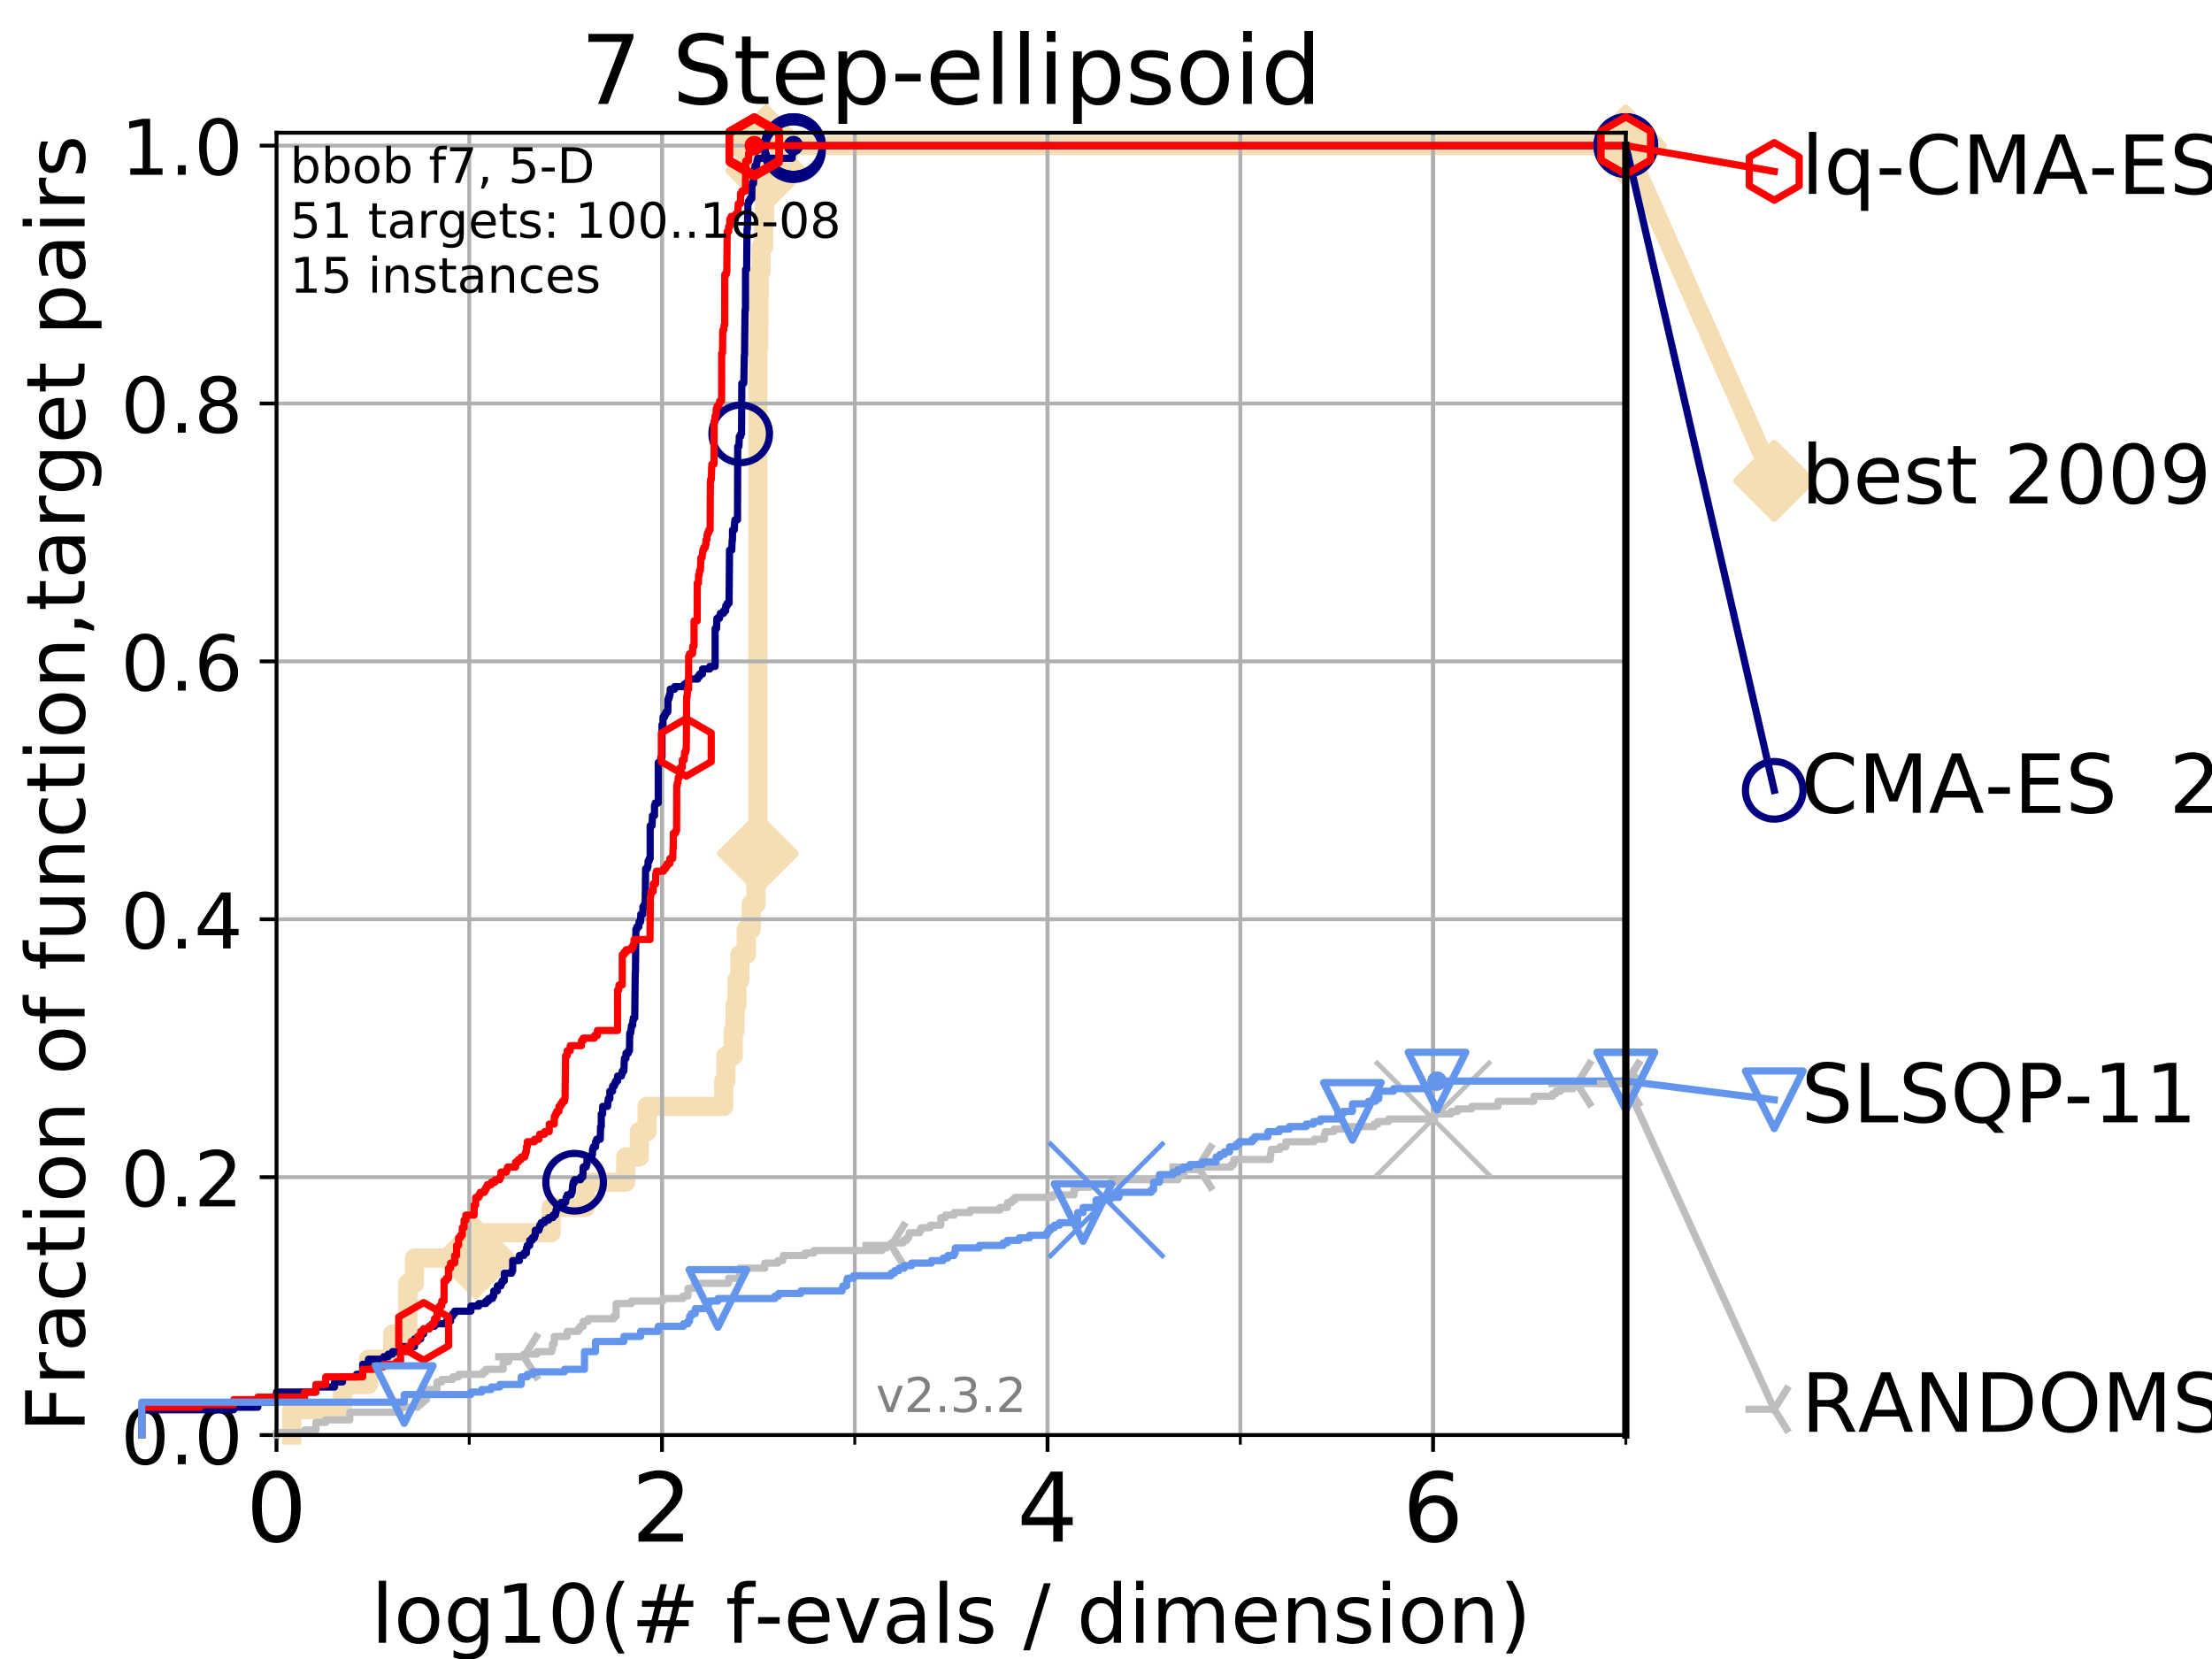<?xml version="1.0" encoding="utf-8" standalone="no"?>
<!DOCTYPE svg PUBLIC "-//W3C//DTD SVG 1.1//EN"
  "http://www.w3.org/Graphics/SVG/1.1/DTD/svg11.dtd">
<!-- Created with matplotlib (https://matplotlib.org/) -->
<svg height="345.6pt" version="1.1" viewBox="0 0 460.8 345.6" width="460.8pt" xmlns="http://www.w3.org/2000/svg" xmlns:xlink="http://www.w3.org/1999/xlink">
 <defs>
  <style type="text/css">
*{stroke-linecap:butt;stroke-linejoin:round;}
  </style>
 </defs>
 <g id="figure_1">
  <g id="patch_1">
   <path d="M 0 345.6 
L 460.8 345.6 
L 460.8 0 
L 0 0 
z
" style="fill:#ffffff;"/>
  </g>
  <g id="axes_1">
   <g id="patch_2">
    <path d="M 57.6 298.944 
L 338.688 298.944 
L 338.688 27.648 
L 57.6 27.648 
z
" style="fill:#ffffff;"/>
   </g>
   <g id="line2d_1">
    <path d="M 60.78 298.944 
L 60.78 293.677 
L 71.35 293.677 
L 71.35 288.41 
L 76.759 288.41 
L 76.759 283.143 
L 81.776 283.143 
L 81.776 277.877 
L 84.956 277.877 
L 84.956 267.343 
L 86.351 267.343 
L 86.351 262.076 
L 99.098 262.076 
L 99.098 256.809 
L 114.817 256.809 
L 114.817 251.542 
L 121.931 251.542 
L 121.931 246.275 
L 130.345 246.275 
L 130.345 241.009 
L 133.171 241.009 
L 133.171 235.742 
L 134.787 235.742 
L 134.787 230.475 
L 150.766 230.475 
L 150.766 225.208 
L 151.228 225.208 
L 151.228 219.941 
L 152.752 219.941 
L 152.752 214.674 
L 153.12 214.674 
L 153.12 209.407 
L 153.524 209.407 
L 153.524 204.141 
L 154.126 204.141 
L 154.126 198.874 
L 155.451 198.874 
L 155.451 193.607 
L 156.491 193.607 
L 156.491 188.34 
L 157.495 188.34 
L 157.495 183.073 
L 157.787 183.073 
L 157.787 177.806 
L 157.887 177.806 
L 157.887 77.736 
L 157.91 77.736 
L 157.91 72.469 
L 158.031 72.469 
L 158.031 67.202 
L 158.075 67.202 
L 158.075 61.935 
L 158.163 61.935 
L 158.163 56.668 
L 158.53 56.668 
L 158.53 51.402 
L 159.077 51.402 
L 159.077 46.135 
L 159.253 46.135 
L 159.253 40.868 
L 159.375 40.868 
L 159.375 35.601 
L 159.638 35.601 
L 159.638 30.334 
L 338.688 30.334 
" style="fill:none;stroke:#f5deb3;stroke-linecap:square;stroke-width:4;"/>
   </g>
   <g id="line2d_2">
    <defs>
     <path d="M -0 7.778 
L 7.778 0 
L 0 -7.778 
L -7.778 -0 
z
" id="mde292ca641" style="stroke:#f5deb3;stroke-linejoin:miter;stroke-width:1.5;"/>
    </defs>
    <g>
     <use style="fill:#f5deb3;stroke:#f5deb3;stroke-linejoin:miter;stroke-width:1.5;" x="99.098" xlink:href="#mde292ca641" y="262.076"/>
     <use style="fill:#f5deb3;stroke:#f5deb3;stroke-linejoin:miter;stroke-width:1.5;" x="157.887" xlink:href="#mde292ca641" y="177.806"/>
     <use style="fill:#f5deb3;stroke:#f5deb3;stroke-linejoin:miter;stroke-width:1.5;" x="159.638" xlink:href="#mde292ca641" y="35.601"/>
     <use style="fill:#f5deb3;stroke:#f5deb3;stroke-linejoin:miter;stroke-width:1.5;" x="159.638" xlink:href="#mde292ca641" y="30.334"/>
     <use style="fill:#f5deb3;stroke:#f5deb3;stroke-linejoin:miter;stroke-width:1.5;" x="338.688" xlink:href="#mde292ca641" y="30.334"/>
    </g>
   </g>
   <g id="line2d_3">
    <path style="fill:none;stroke:#f5deb3;stroke-linecap:square;stroke-width:4;"/>
    <g/>
   </g>
   <g id="line2d_4">
    <path d="M 338.688 30.334 
L 369.608 100.173 
" style="fill:none;stroke:#f5deb3;stroke-linecap:square;stroke-width:4;"/>
    <g>
     <use style="fill:#f5deb3;stroke:#f5deb3;stroke-linejoin:miter;stroke-width:1.5;" x="338.688" xlink:href="#mde292ca641" y="30.334"/>
     <use style="fill:#f5deb3;stroke:#f5deb3;stroke-linejoin:miter;stroke-width:1.5;" x="369.608" xlink:href="#mde292ca641" y="100.173"/>
    </g>
   </g>
   <g id="matplotlib.axis_1">
    <g id="xtick_1">
     <g id="line2d_5">
      <path clip-path="url(#pd9dec43679)" d="M 57.6 298.944 
L 57.6 27.648 
" style="fill:none;stroke:#b0b0b0;stroke-linecap:square;stroke-width:0.8;"/>
     </g>
     <g id="line2d_6">
      <defs>
       <path d="M 0 0 
L 0 3.5 
" id="maf9604ac02" style="stroke:#000000;stroke-width:0.8;"/>
      </defs>
      <g>
       <use style="stroke:#000000;stroke-width:0.8;" x="57.6" xlink:href="#maf9604ac02" y="298.944"/>
      </g>
     </g>
     <g id="text_1">
      <!-- 0 -->
      <defs>
       <path d="M 31.781 66.406 
Q 24.172 66.406 20.328 58.906 
Q 16.5 51.422 16.5 36.375 
Q 16.5 21.391 20.328 13.891 
Q 24.172 6.391 31.781 6.391 
Q 39.453 6.391 43.281 13.891 
Q 47.125 21.391 47.125 36.375 
Q 47.125 51.422 43.281 58.906 
Q 39.453 66.406 31.781 66.406 
z
M 31.781 74.219 
Q 44.047 74.219 50.516 64.516 
Q 56.984 54.828 56.984 36.375 
Q 56.984 17.969 50.516 8.266 
Q 44.047 -1.422 31.781 -1.422 
Q 19.531 -1.422 13.062 8.266 
Q 6.594 17.969 6.594 36.375 
Q 6.594 54.828 13.062 64.516 
Q 19.531 74.219 31.781 74.219 
z
" id="DejaVuSans-48"/>
      </defs>
      <g transform="translate(51.237 321.141)scale(0.2 -0.2)">
       <use xlink:href="#DejaVuSans-48"/>
      </g>
     </g>
    </g>
    <g id="xtick_2">
     <g id="line2d_7">
      <path clip-path="url(#pd9dec43679)" d="M 137.911 298.944 
L 137.911 27.648 
" style="fill:none;stroke:#b0b0b0;stroke-linecap:square;stroke-width:0.8;"/>
     </g>
     <g id="line2d_8">
      <g>
       <use style="stroke:#000000;stroke-width:0.8;" x="137.911" xlink:href="#maf9604ac02" y="298.944"/>
      </g>
     </g>
     <g id="text_2">
      <!-- 2 -->
      <defs>
       <path d="M 19.188 8.297 
L 53.609 8.297 
L 53.609 0 
L 7.328 0 
L 7.328 8.297 
Q 12.938 14.109 22.625 23.891 
Q 32.328 33.688 34.812 36.531 
Q 39.547 41.844 41.422 45.531 
Q 43.312 49.219 43.312 52.781 
Q 43.312 58.594 39.234 62.25 
Q 35.156 65.922 28.609 65.922 
Q 23.969 65.922 18.812 64.312 
Q 13.672 62.703 7.812 59.422 
L 7.812 69.391 
Q 13.766 71.781 18.938 73 
Q 24.125 74.219 28.422 74.219 
Q 39.75 74.219 46.484 68.547 
Q 53.219 62.891 53.219 53.422 
Q 53.219 48.922 51.531 44.891 
Q 49.859 40.875 45.406 35.406 
Q 44.188 33.984 37.641 27.219 
Q 31.109 20.453 19.188 8.297 
z
" id="DejaVuSans-50"/>
      </defs>
      <g transform="translate(131.548 321.141)scale(0.2 -0.2)">
       <use xlink:href="#DejaVuSans-50"/>
      </g>
     </g>
    </g>
    <g id="xtick_3">
     <g id="line2d_9">
      <path clip-path="url(#pd9dec43679)" d="M 218.222 298.944 
L 218.222 27.648 
" style="fill:none;stroke:#b0b0b0;stroke-linecap:square;stroke-width:0.8;"/>
     </g>
     <g id="line2d_10">
      <g>
       <use style="stroke:#000000;stroke-width:0.8;" x="218.222" xlink:href="#maf9604ac02" y="298.944"/>
      </g>
     </g>
     <g id="text_3">
      <!-- 4 -->
      <defs>
       <path d="M 37.797 64.312 
L 12.891 25.391 
L 37.797 25.391 
z
M 35.203 72.906 
L 47.609 72.906 
L 47.609 25.391 
L 58.016 25.391 
L 58.016 17.188 
L 47.609 17.188 
L 47.609 0 
L 37.797 0 
L 37.797 17.188 
L 4.891 17.188 
L 4.891 26.703 
z
" id="DejaVuSans-52"/>
      </defs>
      <g transform="translate(211.859 321.141)scale(0.2 -0.2)">
       <use xlink:href="#DejaVuSans-52"/>
      </g>
     </g>
    </g>
    <g id="xtick_4">
     <g id="line2d_11">
      <path clip-path="url(#pd9dec43679)" d="M 298.533 298.944 
L 298.533 27.648 
" style="fill:none;stroke:#b0b0b0;stroke-linecap:square;stroke-width:0.8;"/>
     </g>
     <g id="line2d_12">
      <g>
       <use style="stroke:#000000;stroke-width:0.8;" x="298.533" xlink:href="#maf9604ac02" y="298.944"/>
      </g>
     </g>
     <g id="text_4">
      <!-- 6 -->
      <defs>
       <path d="M 33.016 40.375 
Q 26.375 40.375 22.484 35.828 
Q 18.609 31.297 18.609 23.391 
Q 18.609 15.531 22.484 10.953 
Q 26.375 6.391 33.016 6.391 
Q 39.656 6.391 43.531 10.953 
Q 47.406 15.531 47.406 23.391 
Q 47.406 31.297 43.531 35.828 
Q 39.656 40.375 33.016 40.375 
z
M 52.594 71.297 
L 52.594 62.312 
Q 48.875 64.062 45.094 64.984 
Q 41.312 65.922 37.594 65.922 
Q 27.828 65.922 22.672 59.328 
Q 17.531 52.734 16.797 39.406 
Q 19.672 43.656 24.016 45.922 
Q 28.375 48.188 33.594 48.188 
Q 44.578 48.188 50.953 41.516 
Q 57.328 34.859 57.328 23.391 
Q 57.328 12.156 50.688 5.359 
Q 44.047 -1.422 33.016 -1.422 
Q 20.359 -1.422 13.672 8.266 
Q 6.984 17.969 6.984 36.375 
Q 6.984 53.656 15.188 63.938 
Q 23.391 74.219 37.203 74.219 
Q 40.922 74.219 44.703 73.484 
Q 48.484 72.75 52.594 71.297 
z
" id="DejaVuSans-54"/>
      </defs>
      <g transform="translate(292.17 321.141)scale(0.2 -0.2)">
       <use xlink:href="#DejaVuSans-54"/>
      </g>
     </g>
    </g>
    <g id="xtick_5">
     <g id="line2d_13">
      <path clip-path="url(#pd9dec43679)" d="M 57.6 298.944 
L 57.6 27.648 
" style="fill:none;stroke:#b0b0b0;stroke-linecap:square;stroke-width:0.8;"/>
     </g>
     <g id="line2d_14">
      <defs>
       <path d="M 0 0 
L 0 2 
" id="me3ac49049c" style="stroke:#000000;stroke-width:0.6;"/>
      </defs>
      <g>
       <use style="stroke:#000000;stroke-width:0.6;" x="57.6" xlink:href="#me3ac49049c" y="298.944"/>
      </g>
     </g>
    </g>
    <g id="xtick_6">
     <g id="line2d_15">
      <path clip-path="url(#pd9dec43679)" d="M 97.755 298.944 
L 97.755 27.648 
" style="fill:none;stroke:#b0b0b0;stroke-linecap:square;stroke-width:0.8;"/>
     </g>
     <g id="line2d_16">
      <g>
       <use style="stroke:#000000;stroke-width:0.6;" x="97.755" xlink:href="#me3ac49049c" y="298.944"/>
      </g>
     </g>
    </g>
    <g id="xtick_7">
     <g id="line2d_17">
      <path clip-path="url(#pd9dec43679)" d="M 137.911 298.944 
L 137.911 27.648 
" style="fill:none;stroke:#b0b0b0;stroke-linecap:square;stroke-width:0.8;"/>
     </g>
     <g id="line2d_18">
      <g>
       <use style="stroke:#000000;stroke-width:0.6;" x="137.911" xlink:href="#me3ac49049c" y="298.944"/>
      </g>
     </g>
    </g>
    <g id="xtick_8">
     <g id="line2d_19">
      <path clip-path="url(#pd9dec43679)" d="M 178.066 298.944 
L 178.066 27.648 
" style="fill:none;stroke:#b0b0b0;stroke-linecap:square;stroke-width:0.8;"/>
     </g>
     <g id="line2d_20">
      <g>
       <use style="stroke:#000000;stroke-width:0.6;" x="178.066" xlink:href="#me3ac49049c" y="298.944"/>
      </g>
     </g>
    </g>
    <g id="xtick_9">
     <g id="line2d_21">
      <path clip-path="url(#pd9dec43679)" d="M 218.222 298.944 
L 218.222 27.648 
" style="fill:none;stroke:#b0b0b0;stroke-linecap:square;stroke-width:0.8;"/>
     </g>
     <g id="line2d_22">
      <g>
       <use style="stroke:#000000;stroke-width:0.6;" x="218.222" xlink:href="#me3ac49049c" y="298.944"/>
      </g>
     </g>
    </g>
    <g id="xtick_10">
     <g id="line2d_23">
      <path clip-path="url(#pd9dec43679)" d="M 258.377 298.944 
L 258.377 27.648 
" style="fill:none;stroke:#b0b0b0;stroke-linecap:square;stroke-width:0.8;"/>
     </g>
     <g id="line2d_24">
      <g>
       <use style="stroke:#000000;stroke-width:0.6;" x="258.377" xlink:href="#me3ac49049c" y="298.944"/>
      </g>
     </g>
    </g>
    <g id="xtick_11">
     <g id="line2d_25">
      <path clip-path="url(#pd9dec43679)" d="M 298.533 298.944 
L 298.533 27.648 
" style="fill:none;stroke:#b0b0b0;stroke-linecap:square;stroke-width:0.8;"/>
     </g>
     <g id="line2d_26">
      <g>
       <use style="stroke:#000000;stroke-width:0.6;" x="298.533" xlink:href="#me3ac49049c" y="298.944"/>
      </g>
     </g>
    </g>
    <g id="xtick_12">
     <g id="line2d_27">
      <path clip-path="url(#pd9dec43679)" d="M 338.688 298.944 
L 338.688 27.648 
" style="fill:none;stroke:#b0b0b0;stroke-linecap:square;stroke-width:0.8;"/>
     </g>
     <g id="line2d_28">
      <g>
       <use style="stroke:#000000;stroke-width:0.6;" x="338.688" xlink:href="#me3ac49049c" y="298.944"/>
      </g>
     </g>
    </g>
    <g id="text_5">
     <!-- log10(# f-evals / dimension) -->
     <defs>
      <path d="M 9.422 75.984 
L 18.406 75.984 
L 18.406 0 
L 9.422 0 
z
" id="DejaVuSans-108"/>
      <path d="M 30.609 48.391 
Q 23.391 48.391 19.188 42.75 
Q 14.984 37.109 14.984 27.297 
Q 14.984 17.484 19.156 11.844 
Q 23.344 6.203 30.609 6.203 
Q 37.797 6.203 41.984 11.859 
Q 46.188 17.531 46.188 27.297 
Q 46.188 37.016 41.984 42.703 
Q 37.797 48.391 30.609 48.391 
z
M 30.609 56 
Q 42.328 56 49.016 48.375 
Q 55.719 40.766 55.719 27.297 
Q 55.719 13.875 49.016 6.219 
Q 42.328 -1.422 30.609 -1.422 
Q 18.844 -1.422 12.172 6.219 
Q 5.516 13.875 5.516 27.297 
Q 5.516 40.766 12.172 48.375 
Q 18.844 56 30.609 56 
z
" id="DejaVuSans-111"/>
      <path d="M 45.406 27.984 
Q 45.406 37.75 41.375 43.109 
Q 37.359 48.484 30.078 48.484 
Q 22.859 48.484 18.828 43.109 
Q 14.797 37.75 14.797 27.984 
Q 14.797 18.266 18.828 12.891 
Q 22.859 7.516 30.078 7.516 
Q 37.359 7.516 41.375 12.891 
Q 45.406 18.266 45.406 27.984 
z
M 54.391 6.781 
Q 54.391 -7.172 48.188 -13.984 
Q 42 -20.797 29.203 -20.797 
Q 24.469 -20.797 20.266 -20.094 
Q 16.062 -19.391 12.109 -17.922 
L 12.109 -9.188 
Q 16.062 -11.328 19.922 -12.344 
Q 23.781 -13.375 27.781 -13.375 
Q 36.625 -13.375 41.016 -8.766 
Q 45.406 -4.156 45.406 5.172 
L 45.406 9.625 
Q 42.625 4.781 38.281 2.391 
Q 33.938 0 27.875 0 
Q 17.828 0 11.672 7.656 
Q 5.516 15.328 5.516 27.984 
Q 5.516 40.672 11.672 48.328 
Q 17.828 56 27.875 56 
Q 33.938 56 38.281 53.609 
Q 42.625 51.219 45.406 46.391 
L 45.406 54.688 
L 54.391 54.688 
z
" id="DejaVuSans-103"/>
      <path d="M 12.406 8.297 
L 28.516 8.297 
L 28.516 63.922 
L 10.984 60.406 
L 10.984 69.391 
L 28.422 72.906 
L 38.281 72.906 
L 38.281 8.297 
L 54.391 8.297 
L 54.391 0 
L 12.406 0 
z
" id="DejaVuSans-49"/>
      <path d="M 31 75.875 
Q 24.469 64.656 21.281 53.656 
Q 18.109 42.672 18.109 31.391 
Q 18.109 20.125 21.312 9.062 
Q 24.516 -2 31 -13.188 
L 23.188 -13.188 
Q 15.875 -1.703 12.234 9.375 
Q 8.594 20.453 8.594 31.391 
Q 8.594 42.281 12.203 53.312 
Q 15.828 64.359 23.188 75.875 
z
" id="DejaVuSans-40"/>
      <path d="M 51.125 44 
L 36.922 44 
L 32.812 27.688 
L 47.125 27.688 
z
M 43.797 71.781 
L 38.719 51.516 
L 52.984 51.516 
L 58.109 71.781 
L 65.922 71.781 
L 60.891 51.516 
L 76.125 51.516 
L 76.125 44 
L 58.984 44 
L 54.984 27.688 
L 70.516 27.688 
L 70.516 20.219 
L 53.078 20.219 
L 48 0 
L 40.188 0 
L 45.219 20.219 
L 30.906 20.219 
L 25.875 0 
L 18.016 0 
L 23.094 20.219 
L 7.719 20.219 
L 7.719 27.688 
L 24.906 27.688 
L 29 44 
L 13.281 44 
L 13.281 51.516 
L 30.906 51.516 
L 35.891 71.781 
z
" id="DejaVuSans-35"/>
      <path id="DejaVuSans-32"/>
      <path d="M 37.109 75.984 
L 37.109 68.5 
L 28.516 68.5 
Q 23.688 68.5 21.797 66.547 
Q 19.922 64.594 19.922 59.516 
L 19.922 54.688 
L 34.719 54.688 
L 34.719 47.703 
L 19.922 47.703 
L 19.922 0 
L 10.891 0 
L 10.891 47.703 
L 2.297 47.703 
L 2.297 54.688 
L 10.891 54.688 
L 10.891 58.5 
Q 10.891 67.625 15.141 71.797 
Q 19.391 75.984 28.609 75.984 
z
" id="DejaVuSans-102"/>
      <path d="M 4.891 31.391 
L 31.203 31.391 
L 31.203 23.391 
L 4.891 23.391 
z
" id="DejaVuSans-45"/>
      <path d="M 56.203 29.594 
L 56.203 25.203 
L 14.891 25.203 
Q 15.484 15.922 20.484 11.062 
Q 25.484 6.203 34.422 6.203 
Q 39.594 6.203 44.453 7.469 
Q 49.312 8.734 54.109 11.281 
L 54.109 2.781 
Q 49.266 0.734 44.188 -0.344 
Q 39.109 -1.422 33.891 -1.422 
Q 20.797 -1.422 13.156 6.188 
Q 5.516 13.812 5.516 26.812 
Q 5.516 40.234 12.766 48.109 
Q 20.016 56 32.328 56 
Q 43.359 56 49.781 48.891 
Q 56.203 41.797 56.203 29.594 
z
M 47.219 32.234 
Q 47.125 39.594 43.094 43.984 
Q 39.062 48.391 32.422 48.391 
Q 24.906 48.391 20.391 44.141 
Q 15.875 39.891 15.188 32.172 
z
" id="DejaVuSans-101"/>
      <path d="M 2.984 54.688 
L 12.5 54.688 
L 29.594 8.797 
L 46.688 54.688 
L 56.203 54.688 
L 35.688 0 
L 23.484 0 
z
" id="DejaVuSans-118"/>
      <path d="M 34.281 27.484 
Q 23.391 27.484 19.188 25 
Q 14.984 22.516 14.984 16.5 
Q 14.984 11.719 18.141 8.906 
Q 21.297 6.109 26.703 6.109 
Q 34.188 6.109 38.703 11.406 
Q 43.219 16.703 43.219 25.484 
L 43.219 27.484 
z
M 52.203 31.203 
L 52.203 0 
L 43.219 0 
L 43.219 8.297 
Q 40.141 3.328 35.547 0.953 
Q 30.953 -1.422 24.312 -1.422 
Q 15.922 -1.422 10.953 3.297 
Q 6 8.016 6 15.922 
Q 6 25.141 12.172 29.828 
Q 18.359 34.516 30.609 34.516 
L 43.219 34.516 
L 43.219 35.406 
Q 43.219 41.609 39.141 45 
Q 35.062 48.391 27.688 48.391 
Q 23 48.391 18.547 47.266 
Q 14.109 46.141 10.016 43.891 
L 10.016 52.203 
Q 14.938 54.109 19.578 55.047 
Q 24.219 56 28.609 56 
Q 40.484 56 46.344 49.844 
Q 52.203 43.703 52.203 31.203 
z
" id="DejaVuSans-97"/>
      <path d="M 44.281 53.078 
L 44.281 44.578 
Q 40.484 46.531 36.375 47.5 
Q 32.281 48.484 27.875 48.484 
Q 21.188 48.484 17.844 46.438 
Q 14.5 44.391 14.5 40.281 
Q 14.5 37.156 16.891 35.375 
Q 19.281 33.594 26.516 31.984 
L 29.594 31.297 
Q 39.156 29.25 43.188 25.516 
Q 47.219 21.781 47.219 15.094 
Q 47.219 7.469 41.188 3.016 
Q 35.156 -1.422 24.609 -1.422 
Q 20.219 -1.422 15.453 -0.562 
Q 10.688 0.297 5.422 2 
L 5.422 11.281 
Q 10.406 8.688 15.234 7.391 
Q 20.062 6.109 24.812 6.109 
Q 31.156 6.109 34.562 8.281 
Q 37.984 10.453 37.984 14.406 
Q 37.984 18.062 35.516 20.016 
Q 33.062 21.969 24.703 23.781 
L 21.578 24.516 
Q 13.234 26.266 9.516 29.906 
Q 5.812 33.547 5.812 39.891 
Q 5.812 47.609 11.281 51.797 
Q 16.75 56 26.812 56 
Q 31.781 56 36.172 55.266 
Q 40.578 54.547 44.281 53.078 
z
" id="DejaVuSans-115"/>
      <path d="M 25.391 72.906 
L 33.688 72.906 
L 8.297 -9.281 
L 0 -9.281 
z
" id="DejaVuSans-47"/>
      <path d="M 45.406 46.391 
L 45.406 75.984 
L 54.391 75.984 
L 54.391 0 
L 45.406 0 
L 45.406 8.203 
Q 42.578 3.328 38.25 0.953 
Q 33.938 -1.422 27.875 -1.422 
Q 17.969 -1.422 11.734 6.484 
Q 5.516 14.406 5.516 27.297 
Q 5.516 40.188 11.734 48.094 
Q 17.969 56 27.875 56 
Q 33.938 56 38.25 53.625 
Q 42.578 51.266 45.406 46.391 
z
M 14.797 27.297 
Q 14.797 17.391 18.875 11.75 
Q 22.953 6.109 30.078 6.109 
Q 37.203 6.109 41.297 11.75 
Q 45.406 17.391 45.406 27.297 
Q 45.406 37.203 41.297 42.844 
Q 37.203 48.484 30.078 48.484 
Q 22.953 48.484 18.875 42.844 
Q 14.797 37.203 14.797 27.297 
z
" id="DejaVuSans-100"/>
      <path d="M 9.422 54.688 
L 18.406 54.688 
L 18.406 0 
L 9.422 0 
z
M 9.422 75.984 
L 18.406 75.984 
L 18.406 64.594 
L 9.422 64.594 
z
" id="DejaVuSans-105"/>
      <path d="M 52 44.188 
Q 55.375 50.25 60.062 53.125 
Q 64.75 56 71.094 56 
Q 79.641 56 84.281 50.016 
Q 88.922 44.047 88.922 33.016 
L 88.922 0 
L 79.891 0 
L 79.891 32.719 
Q 79.891 40.578 77.094 44.375 
Q 74.312 48.188 68.609 48.188 
Q 61.625 48.188 57.562 43.547 
Q 53.516 38.922 53.516 30.906 
L 53.516 0 
L 44.484 0 
L 44.484 32.719 
Q 44.484 40.625 41.703 44.406 
Q 38.922 48.188 33.109 48.188 
Q 26.219 48.188 22.156 43.531 
Q 18.109 38.875 18.109 30.906 
L 18.109 0 
L 9.078 0 
L 9.078 54.688 
L 18.109 54.688 
L 18.109 46.188 
Q 21.188 51.219 25.484 53.609 
Q 29.781 56 35.688 56 
Q 41.656 56 45.828 52.969 
Q 50 49.953 52 44.188 
z
" id="DejaVuSans-109"/>
      <path d="M 54.891 33.016 
L 54.891 0 
L 45.906 0 
L 45.906 32.719 
Q 45.906 40.484 42.875 44.328 
Q 39.844 48.188 33.797 48.188 
Q 26.516 48.188 22.312 43.547 
Q 18.109 38.922 18.109 30.906 
L 18.109 0 
L 9.078 0 
L 9.078 54.688 
L 18.109 54.688 
L 18.109 46.188 
Q 21.344 51.125 25.703 53.562 
Q 30.078 56 35.797 56 
Q 45.219 56 50.047 50.172 
Q 54.891 44.344 54.891 33.016 
z
" id="DejaVuSans-110"/>
      <path d="M 8.016 75.875 
L 15.828 75.875 
Q 23.141 64.359 26.781 53.312 
Q 30.422 42.281 30.422 31.391 
Q 30.422 20.453 26.781 9.375 
Q 23.141 -1.703 15.828 -13.188 
L 8.016 -13.188 
Q 14.5 -2 17.703 9.062 
Q 20.906 20.125 20.906 31.391 
Q 20.906 42.672 17.703 53.656 
Q 14.5 64.656 8.016 75.875 
z
" id="DejaVuSans-41"/>
     </defs>
     <g transform="translate(77.303 342.218)scale(0.17 -0.17)">
      <use xlink:href="#DejaVuSans-108"/>
      <use x="27.783" xlink:href="#DejaVuSans-111"/>
      <use x="88.965" xlink:href="#DejaVuSans-103"/>
      <use x="152.441" xlink:href="#DejaVuSans-49"/>
      <use x="216.064" xlink:href="#DejaVuSans-48"/>
      <use x="279.688" xlink:href="#DejaVuSans-40"/>
      <use x="318.701" xlink:href="#DejaVuSans-35"/>
      <use x="402.49" xlink:href="#DejaVuSans-32"/>
      <use x="434.277" xlink:href="#DejaVuSans-102"/>
      <use x="469.404" xlink:href="#DejaVuSans-45"/>
      <use x="505.488" xlink:href="#DejaVuSans-101"/>
      <use x="567.012" xlink:href="#DejaVuSans-118"/>
      <use x="626.191" xlink:href="#DejaVuSans-97"/>
      <use x="687.471" xlink:href="#DejaVuSans-108"/>
      <use x="715.254" xlink:href="#DejaVuSans-115"/>
      <use x="767.354" xlink:href="#DejaVuSans-32"/>
      <use x="799.141" xlink:href="#DejaVuSans-47"/>
      <use x="832.832" xlink:href="#DejaVuSans-32"/>
      <use x="864.619" xlink:href="#DejaVuSans-100"/>
      <use x="928.096" xlink:href="#DejaVuSans-105"/>
      <use x="955.879" xlink:href="#DejaVuSans-109"/>
      <use x="1053.291" xlink:href="#DejaVuSans-101"/>
      <use x="1114.814" xlink:href="#DejaVuSans-110"/>
      <use x="1178.193" xlink:href="#DejaVuSans-115"/>
      <use x="1230.293" xlink:href="#DejaVuSans-105"/>
      <use x="1258.076" xlink:href="#DejaVuSans-111"/>
      <use x="1319.258" xlink:href="#DejaVuSans-110"/>
      <use x="1382.637" xlink:href="#DejaVuSans-41"/>
     </g>
    </g>
   </g>
   <g id="matplotlib.axis_2">
    <g id="ytick_1">
     <g id="line2d_29">
      <path clip-path="url(#pd9dec43679)" d="M 57.6 298.944 
L 338.688 298.944 
" style="fill:none;stroke:#b0b0b0;stroke-linecap:square;stroke-width:0.8;"/>
     </g>
     <g id="line2d_30">
      <defs>
       <path d="M 0 0 
L -3.5 0 
" id="m1a298cba56" style="stroke:#000000;stroke-width:0.8;"/>
      </defs>
      <g>
       <use style="stroke:#000000;stroke-width:0.8;" x="57.6" xlink:href="#m1a298cba56" y="298.944"/>
      </g>
     </g>
     <g id="text_6">
      <!-- 0.0 -->
      <defs>
       <path d="M 10.688 12.406 
L 21 12.406 
L 21 0 
L 10.688 0 
z
" id="DejaVuSans-46"/>
      </defs>
      <g transform="translate(25.155 305.023)scale(0.16 -0.16)">
       <use xlink:href="#DejaVuSans-48"/>
       <use x="63.623" xlink:href="#DejaVuSans-46"/>
       <use x="95.41" xlink:href="#DejaVuSans-48"/>
      </g>
     </g>
    </g>
    <g id="ytick_2">
     <g id="line2d_31">
      <path clip-path="url(#pd9dec43679)" d="M 57.6 245.222 
L 338.688 245.222 
" style="fill:none;stroke:#b0b0b0;stroke-linecap:square;stroke-width:0.8;"/>
     </g>
     <g id="line2d_32">
      <g>
       <use style="stroke:#000000;stroke-width:0.8;" x="57.6" xlink:href="#m1a298cba56" y="245.222"/>
      </g>
     </g>
     <g id="text_7">
      <!-- 0.2 -->
      <g transform="translate(25.155 251.301)scale(0.16 -0.16)">
       <use xlink:href="#DejaVuSans-48"/>
       <use x="63.623" xlink:href="#DejaVuSans-46"/>
       <use x="95.41" xlink:href="#DejaVuSans-50"/>
      </g>
     </g>
    </g>
    <g id="ytick_3">
     <g id="line2d_33">
      <path clip-path="url(#pd9dec43679)" d="M 57.6 191.5 
L 338.688 191.5 
" style="fill:none;stroke:#b0b0b0;stroke-linecap:square;stroke-width:0.8;"/>
     </g>
     <g id="line2d_34">
      <g>
       <use style="stroke:#000000;stroke-width:0.8;" x="57.6" xlink:href="#m1a298cba56" y="191.5"/>
      </g>
     </g>
     <g id="text_8">
      <!-- 0.4 -->
      <g transform="translate(25.155 197.579)scale(0.16 -0.16)">
       <use xlink:href="#DejaVuSans-48"/>
       <use x="63.623" xlink:href="#DejaVuSans-46"/>
       <use x="95.41" xlink:href="#DejaVuSans-52"/>
      </g>
     </g>
    </g>
    <g id="ytick_4">
     <g id="line2d_35">
      <path clip-path="url(#pd9dec43679)" d="M 57.6 137.778 
L 338.688 137.778 
" style="fill:none;stroke:#b0b0b0;stroke-linecap:square;stroke-width:0.8;"/>
     </g>
     <g id="line2d_36">
      <g>
       <use style="stroke:#000000;stroke-width:0.8;" x="57.6" xlink:href="#m1a298cba56" y="137.778"/>
      </g>
     </g>
     <g id="text_9">
      <!-- 0.6 -->
      <g transform="translate(25.155 143.857)scale(0.16 -0.16)">
       <use xlink:href="#DejaVuSans-48"/>
       <use x="63.623" xlink:href="#DejaVuSans-46"/>
       <use x="95.41" xlink:href="#DejaVuSans-54"/>
      </g>
     </g>
    </g>
    <g id="ytick_5">
     <g id="line2d_37">
      <path clip-path="url(#pd9dec43679)" d="M 57.6 84.056 
L 338.688 84.056 
" style="fill:none;stroke:#b0b0b0;stroke-linecap:square;stroke-width:0.8;"/>
     </g>
     <g id="line2d_38">
      <g>
       <use style="stroke:#000000;stroke-width:0.8;" x="57.6" xlink:href="#m1a298cba56" y="84.056"/>
      </g>
     </g>
     <g id="text_10">
      <!-- 0.8 -->
      <defs>
       <path d="M 31.781 34.625 
Q 24.75 34.625 20.719 30.859 
Q 16.703 27.094 16.703 20.516 
Q 16.703 13.922 20.719 10.156 
Q 24.75 6.391 31.781 6.391 
Q 38.812 6.391 42.859 10.172 
Q 46.922 13.969 46.922 20.516 
Q 46.922 27.094 42.891 30.859 
Q 38.875 34.625 31.781 34.625 
z
M 21.922 38.812 
Q 15.578 40.375 12.031 44.719 
Q 8.5 49.078 8.5 55.328 
Q 8.5 64.062 14.719 69.141 
Q 20.953 74.219 31.781 74.219 
Q 42.672 74.219 48.875 69.141 
Q 55.078 64.062 55.078 55.328 
Q 55.078 49.078 51.531 44.719 
Q 48 40.375 41.703 38.812 
Q 48.828 37.156 52.797 32.312 
Q 56.781 27.484 56.781 20.516 
Q 56.781 9.906 50.312 4.234 
Q 43.844 -1.422 31.781 -1.422 
Q 19.734 -1.422 13.25 4.234 
Q 6.781 9.906 6.781 20.516 
Q 6.781 27.484 10.781 32.312 
Q 14.797 37.156 21.922 38.812 
z
M 18.312 54.391 
Q 18.312 48.734 21.844 45.562 
Q 25.391 42.391 31.781 42.391 
Q 38.141 42.391 41.719 45.562 
Q 45.312 48.734 45.312 54.391 
Q 45.312 60.062 41.719 63.234 
Q 38.141 66.406 31.781 66.406 
Q 25.391 66.406 21.844 63.234 
Q 18.312 60.062 18.312 54.391 
z
" id="DejaVuSans-56"/>
      </defs>
      <g transform="translate(25.155 90.135)scale(0.16 -0.16)">
       <use xlink:href="#DejaVuSans-48"/>
       <use x="63.623" xlink:href="#DejaVuSans-46"/>
       <use x="95.41" xlink:href="#DejaVuSans-56"/>
      </g>
     </g>
    </g>
    <g id="ytick_6">
     <g id="line2d_39">
      <path clip-path="url(#pd9dec43679)" d="M 57.6 30.334 
L 338.688 30.334 
" style="fill:none;stroke:#b0b0b0;stroke-linecap:square;stroke-width:0.8;"/>
     </g>
     <g id="line2d_40">
      <g>
       <use style="stroke:#000000;stroke-width:0.8;" x="57.6" xlink:href="#m1a298cba56" y="30.334"/>
      </g>
     </g>
     <g id="text_11">
      <!-- 1.0 -->
      <g transform="translate(25.155 36.413)scale(0.16 -0.16)">
       <use xlink:href="#DejaVuSans-49"/>
       <use x="63.623" xlink:href="#DejaVuSans-46"/>
       <use x="95.41" xlink:href="#DejaVuSans-48"/>
      </g>
     </g>
    </g>
    <g id="text_12">
     <!-- Fraction of function,target pairs -->
     <defs>
      <path d="M 9.812 72.906 
L 51.703 72.906 
L 51.703 64.594 
L 19.672 64.594 
L 19.672 43.109 
L 48.578 43.109 
L 48.578 34.812 
L 19.672 34.812 
L 19.672 0 
L 9.812 0 
z
" id="DejaVuSans-70"/>
      <path d="M 41.109 46.297 
Q 39.594 47.172 37.812 47.578 
Q 36.031 48 33.891 48 
Q 26.266 48 22.188 43.047 
Q 18.109 38.094 18.109 28.812 
L 18.109 0 
L 9.078 0 
L 9.078 54.688 
L 18.109 54.688 
L 18.109 46.188 
Q 20.953 51.172 25.484 53.578 
Q 30.031 56 36.531 56 
Q 37.453 56 38.578 55.875 
Q 39.703 55.766 41.062 55.516 
z
" id="DejaVuSans-114"/>
      <path d="M 48.781 52.594 
L 48.781 44.188 
Q 44.969 46.297 41.141 47.344 
Q 37.312 48.391 33.406 48.391 
Q 24.656 48.391 19.812 42.844 
Q 14.984 37.312 14.984 27.297 
Q 14.984 17.281 19.812 11.734 
Q 24.656 6.203 33.406 6.203 
Q 37.312 6.203 41.141 7.25 
Q 44.969 8.297 48.781 10.406 
L 48.781 2.094 
Q 45.016 0.344 40.984 -0.531 
Q 36.969 -1.422 32.422 -1.422 
Q 20.062 -1.422 12.781 6.344 
Q 5.516 14.109 5.516 27.297 
Q 5.516 40.672 12.859 48.328 
Q 20.219 56 33.016 56 
Q 37.156 56 41.109 55.141 
Q 45.062 54.297 48.781 52.594 
z
" id="DejaVuSans-99"/>
      <path d="M 18.312 70.219 
L 18.312 54.688 
L 36.812 54.688 
L 36.812 47.703 
L 18.312 47.703 
L 18.312 18.016 
Q 18.312 11.328 20.141 9.422 
Q 21.969 7.516 27.594 7.516 
L 36.812 7.516 
L 36.812 0 
L 27.594 0 
Q 17.188 0 13.234 3.875 
Q 9.281 7.766 9.281 18.016 
L 9.281 47.703 
L 2.688 47.703 
L 2.688 54.688 
L 9.281 54.688 
L 9.281 70.219 
z
" id="DejaVuSans-116"/>
      <path d="M 8.5 21.578 
L 8.5 54.688 
L 17.484 54.688 
L 17.484 21.922 
Q 17.484 14.156 20.5 10.266 
Q 23.531 6.391 29.594 6.391 
Q 36.859 6.391 41.078 11.031 
Q 45.312 15.672 45.312 23.688 
L 45.312 54.688 
L 54.297 54.688 
L 54.297 0 
L 45.312 0 
L 45.312 8.406 
Q 42.047 3.422 37.719 1 
Q 33.406 -1.422 27.688 -1.422 
Q 18.266 -1.422 13.375 4.438 
Q 8.5 10.297 8.5 21.578 
z
M 31.109 56 
z
" id="DejaVuSans-117"/>
      <path d="M 11.719 12.406 
L 22.016 12.406 
L 22.016 4 
L 14.016 -11.625 
L 7.719 -11.625 
L 11.719 4 
z
" id="DejaVuSans-44"/>
      <path d="M 18.109 8.203 
L 18.109 -20.797 
L 9.078 -20.797 
L 9.078 54.688 
L 18.109 54.688 
L 18.109 46.391 
Q 20.953 51.266 25.266 53.625 
Q 29.594 56 35.594 56 
Q 45.562 56 51.781 48.094 
Q 58.016 40.188 58.016 27.297 
Q 58.016 14.406 51.781 6.484 
Q 45.562 -1.422 35.594 -1.422 
Q 29.594 -1.422 25.266 0.953 
Q 20.953 3.328 18.109 8.203 
z
M 48.688 27.297 
Q 48.688 37.203 44.609 42.844 
Q 40.531 48.484 33.406 48.484 
Q 26.266 48.484 22.188 42.844 
Q 18.109 37.203 18.109 27.297 
Q 18.109 17.391 22.188 11.75 
Q 26.266 6.109 33.406 6.109 
Q 40.531 6.109 44.609 11.75 
Q 48.688 17.391 48.688 27.297 
z
" id="DejaVuSans-112"/>
     </defs>
     <g transform="translate(17.62 298.435)rotate(-90)scale(0.17 -0.17)">
      <use xlink:href="#DejaVuSans-70"/>
      <use x="57.41" xlink:href="#DejaVuSans-114"/>
      <use x="98.523" xlink:href="#DejaVuSans-97"/>
      <use x="159.803" xlink:href="#DejaVuSans-99"/>
      <use x="214.783" xlink:href="#DejaVuSans-116"/>
      <use x="253.992" xlink:href="#DejaVuSans-105"/>
      <use x="281.775" xlink:href="#DejaVuSans-111"/>
      <use x="342.957" xlink:href="#DejaVuSans-110"/>
      <use x="406.336" xlink:href="#DejaVuSans-32"/>
      <use x="438.123" xlink:href="#DejaVuSans-111"/>
      <use x="499.305" xlink:href="#DejaVuSans-102"/>
      <use x="534.51" xlink:href="#DejaVuSans-32"/>
      <use x="566.297" xlink:href="#DejaVuSans-102"/>
      <use x="601.502" xlink:href="#DejaVuSans-117"/>
      <use x="664.881" xlink:href="#DejaVuSans-110"/>
      <use x="728.26" xlink:href="#DejaVuSans-99"/>
      <use x="783.24" xlink:href="#DejaVuSans-116"/>
      <use x="822.449" xlink:href="#DejaVuSans-105"/>
      <use x="850.232" xlink:href="#DejaVuSans-111"/>
      <use x="911.414" xlink:href="#DejaVuSans-110"/>
      <use x="974.793" xlink:href="#DejaVuSans-44"/>
      <use x="1006.58" xlink:href="#DejaVuSans-116"/>
      <use x="1045.789" xlink:href="#DejaVuSans-97"/>
      <use x="1107.068" xlink:href="#DejaVuSans-114"/>
      <use x="1148.166" xlink:href="#DejaVuSans-103"/>
      <use x="1211.643" xlink:href="#DejaVuSans-101"/>
      <use x="1273.166" xlink:href="#DejaVuSans-116"/>
      <use x="1312.375" xlink:href="#DejaVuSans-32"/>
      <use x="1344.162" xlink:href="#DejaVuSans-112"/>
      <use x="1407.639" xlink:href="#DejaVuSans-97"/>
      <use x="1468.918" xlink:href="#DejaVuSans-105"/>
      <use x="1496.701" xlink:href="#DejaVuSans-114"/>
      <use x="1537.814" xlink:href="#DejaVuSans-115"/>
     </g>
    </g>
   </g>
   <g id="line2d_41">
    <defs>
     <path d="M 0 1.5 
C 0.398 1.5 0.779 1.342 1.061 1.061 
C 1.342 0.779 1.5 0.398 1.5 0 
C 1.5 -0.398 1.342 -0.779 1.061 -1.061 
C 0.779 -1.342 0.398 -1.5 0 -1.5 
C -0.398 -1.5 -0.779 -1.342 -1.061 -1.061 
C -1.342 -0.779 -1.5 -0.398 -1.5 0 
C -1.5 0.398 -1.342 0.779 -1.061 1.061 
C -0.779 1.342 -0.398 1.5 0 1.5 
z
" id="m8ac8702a6f" style="stroke:#f5deb3;"/>
    </defs>
    <g>
     <use style="fill:#f5deb3;stroke:#f5deb3;" x="159.638" xlink:href="#m8ac8702a6f" y="30.334"/>
     <use style="fill:#f5deb3;stroke:#f5deb3;" x="159.638" xlink:href="#m8ac8702a6f" y="30.334"/>
    </g>
   </g>
   <g id="line2d_42">
    <defs>
     <path d="M 0 1.5 
C 0.398 1.5 0.779 1.342 1.061 1.061 
C 1.342 0.779 1.5 0.398 1.5 0 
C 1.5 -0.398 1.342 -0.779 1.061 -1.061 
C 0.779 -1.342 0.398 -1.5 0 -1.5 
C -0.398 -1.5 -0.779 -1.342 -1.061 -1.061 
C -1.342 -0.779 -1.5 -0.398 -1.5 0 
C -1.5 0.398 -1.342 0.779 -1.061 1.061 
C -0.779 1.342 -0.398 1.5 0 1.5 
z
" id="m72c4ca4c4a" style="stroke:#000080;"/>
    </defs>
    <g>
     <use style="fill:#000080;stroke:#000080;" x="165.295" xlink:href="#m72c4ca4c4a" y="30.334"/>
     <use style="fill:#000080;stroke:#000080;" x="165.295" xlink:href="#m72c4ca4c4a" y="30.334"/>
    </g>
   </g>
   <g id="line2d_43">
    <path d="M 29.533 298.944 
L 29.533 293.677 
L 48.692 293.677 
L 48.692 293.15 
L 53.709 293.15 
L 53.709 292.097 
L 57.6 292.097 
L 57.6 289.99 
L 65.797 289.99 
L 65.797 288.937 
L 69.688 288.937 
L 69.688 287.884 
L 71.35 287.884 
L 71.35 286.83 
L 74.263 286.83 
L 74.263 286.304 
L 75.556 286.304 
L 75.556 284.197 
L 76.759 284.197 
L 76.759 283.143 
L 79.939 283.143 
L 79.939 282.617 
L 80.881 282.617 
L 80.881 282.09 
L 81.776 282.09 
L 81.776 281.563 
L 83.438 281.563 
L 83.438 280.51 
L 86.351 280.51 
L 86.351 278.93 
L 87.644 278.93 
L 87.644 277.877 
L 88.256 277.877 
L 88.256 276.823 
L 89.419 276.823 
L 89.419 276.296 
L 90.509 276.296 
L 90.509 275.77 
L 92.969 275.77 
L 92.969 275.243 
L 93.864 275.243 
L 93.864 274.19 
L 94.295 274.19 
L 94.295 273.663 
L 94.715 273.663 
L 94.715 273.136 
L 98.101 273.136 
L 98.101 272.083 
L 99.732 272.083 
L 99.732 271.556 
L 101.223 271.556 
L 101.223 271.03 
L 101.786 271.03 
L 101.786 270.503 
L 102.597 270.503 
L 102.597 269.976 
L 102.859 269.976 
L 102.859 268.923 
L 103.623 268.923 
L 103.623 267.87 
L 104.355 267.87 
L 104.355 267.343 
L 104.592 267.343 
L 104.592 266.816 
L 105.057 266.816 
L 105.057 265.236 
L 106.594 265.236 
L 106.594 264.709 
L 106.803 264.709 
L 106.803 262.603 
L 108.199 262.603 
L 108.199 261.549 
L 109.132 261.549 
L 109.132 261.023 
L 109.668 261.023 
L 109.668 259.969 
L 109.843 259.969 
L 109.843 259.443 
L 110.359 259.443 
L 110.359 258.389 
L 110.86 258.389 
L 110.86 257.862 
L 111.346 257.862 
L 111.346 257.336 
L 111.506 257.336 
L 111.506 256.282 
L 112.281 256.282 
L 112.281 255.756 
L 112.432 255.756 
L 112.432 255.229 
L 112.73 255.229 
L 112.73 254.702 
L 113.454 254.702 
L 113.454 254.176 
L 114.284 254.176 
L 114.284 253.649 
L 115.206 253.649 
L 115.206 253.122 
L 115.711 253.122 
L 115.711 252.596 
L 115.835 252.596 
L 115.835 252.069 
L 115.959 252.069 
L 115.959 251.542 
L 116.68 251.542 
L 116.68 251.016 
L 116.914 251.016 
L 116.914 250.489 
L 117.821 250.489 
L 117.931 249.436 
L 118.149 249.436 
L 118.149 248.909 
L 118.994 248.909 
L 118.994 248.382 
L 119.199 248.382 
L 119.301 246.802 
L 119.402 246.802 
L 119.402 246.275 
L 119.702 246.275 
L 119.702 245.749 
L 120.945 245.749 
L 120.945 245.222 
L 121.4 245.222 
L 121.49 243.115 
L 122.105 243.115 
L 122.105 242.589 
L 122.277 242.589 
L 122.277 241.535 
L 122.615 241.535 
L 122.615 241.009 
L 123.274 241.009 
L 123.274 240.482 
L 123.434 240.482 
L 123.434 239.428 
L 123.594 239.428 
L 123.594 238.902 
L 124.063 238.902 
L 124.063 237.848 
L 124.293 237.848 
L 124.293 237.322 
L 125.038 237.322 
L 125.111 234.688 
L 125.256 234.688 
L 125.256 232.055 
L 125.542 232.055 
L 125.542 230.475 
L 126.574 230.475 
L 126.64 229.421 
L 126.707 229.421 
L 126.707 228.895 
L 127.035 228.895 
L 127.035 227.315 
L 127.611 227.315 
L 127.611 226.261 
L 127.985 226.261 
L 127.985 225.735 
L 128.23 225.735 
L 128.23 225.208 
L 128.65 225.208 
L 128.65 224.155 
L 129.461 224.155 
L 129.461 223.628 
L 129.63 223.628 
L 129.63 223.101 
L 129.964 223.101 
L 130.073 220.468 
L 130.398 220.468 
L 130.398 219.414 
L 130.875 219.414 
L 130.875 218.888 
L 131.134 218.888 
L 131.185 215.201 
L 131.389 215.201 
L 131.49 214.148 
L 131.541 214.148 
L 131.541 213.621 
L 131.79 213.621 
L 131.84 212.567 
L 131.938 212.567 
L 131.938 212.041 
L 132.23 212.041 
L 132.327 202.56 
L 132.375 202.56 
L 132.47 193.607 
L 132.66 193.607 
L 132.66 193.08 
L 133.079 193.08 
L 133.125 192.027 
L 133.443 192.027 
L 133.488 190.447 
L 133.932 190.447 
L 133.932 188.867 
L 134.236 188.867 
L 134.236 188.34 
L 134.407 188.34 
L 134.492 180.966 
L 134.87 180.966 
L 134.87 180.44 
L 134.994 180.44 
L 134.994 179.386 
L 135.24 179.386 
L 135.24 178.86 
L 135.442 178.86 
L 135.442 172.013 
L 135.839 172.013 
L 135.918 169.906 
L 136.343 169.906 
L 136.343 167.799 
L 136.495 167.799 
L 136.495 167.272 
L 137.126 167.272 
L 137.126 158.846 
L 137.559 158.846 
L 137.665 157.792 
L 137.911 157.792 
L 137.911 150.945 
L 138.119 150.945 
L 138.119 149.365 
L 138.46 149.365 
L 138.46 148.838 
L 138.728 148.838 
L 138.728 148.312 
L 139.123 148.312 
L 139.156 145.678 
L 139.317 145.678 
L 139.317 145.152 
L 139.478 145.152 
L 139.478 144.625 
L 139.605 144.625 
L 139.605 143.572 
L 140.529 143.572 
L 140.529 143.045 
L 142.54 143.045 
L 142.54 142.518 
L 143.196 142.518 
L 143.196 141.992 
L 143.401 141.992 
L 143.401 141.465 
L 145.35 141.465 
L 145.35 140.938 
L 145.733 140.938 
L 145.733 140.411 
L 146.346 140.411 
L 146.346 139.358 
L 147.868 139.358 
L 147.868 138.831 
L 148.975 138.831 
L 148.975 130.931 
L 149.269 130.931 
L 149.341 128.824 
L 149.876 128.824 
L 149.876 128.298 
L 150.068 128.298 
L 150.068 127.771 
L 150.733 127.771 
L 150.733 127.244 
L 151.179 127.244 
L 151.179 126.191 
L 151.486 126.191 
L 151.486 125.664 
L 151.882 125.664 
L 151.975 114.604 
L 152.436 114.604 
L 152.527 112.497 
L 152.587 112.497 
L 152.602 110.39 
L 152.974 110.39 
L 153.032 108.81 
L 153.106 108.81 
L 153.106 108.284 
L 153.637 108.284 
L 153.68 93.01 
L 153.932 93.01 
L 154.015 90.903 
L 154.304 90.903 
L 154.304 90.376 
L 154.48 90.376 
L 154.534 79.843 
L 154.946 79.843 
L 155.051 74.049 
L 155.103 74.049 
L 155.207 64.569 
L 155.297 64.569 
L 155.31 56.142 
L 155.54 56.142 
L 155.616 47.715 
L 155.679 47.715 
L 155.779 44.028 
L 155.792 44.028 
L 155.792 42.448 
L 155.916 42.448 
L 155.916 41.921 
L 156.212 41.921 
L 156.212 41.395 
L 156.61 41.395 
L 156.658 38.234 
L 156.977 38.234 
L 156.977 35.601 
L 157.232 35.601 
L 157.278 34.548 
L 157.608 34.548 
L 157.698 33.494 
L 157.821 33.494 
L 157.821 32.968 
L 165.032 32.968 
L 165.032 31.914 
L 165.281 31.914 
L 165.295 30.334 
L 338.688 30.334 
L 338.688 30.334 
" style="fill:none;stroke:#000080;stroke-linecap:square;stroke-width:1.5;"/>
   </g>
   <g id="line2d_44">
    <defs>
     <path d="M 0 6 
C 1.591 6 3.117 5.368 4.243 4.243 
C 5.368 3.117 6 1.591 6 0 
C 6 -1.591 5.368 -3.117 4.243 -4.243 
C 3.117 -5.368 1.591 -6 0 -6 
C -1.591 -6 -3.117 -5.368 -4.243 -4.243 
C -5.368 -3.117 -6 -1.591 -6 0 
C -6 1.591 -5.368 3.117 -4.243 4.243 
C -3.117 5.368 -1.591 6 0 6 
z
" id="m6df0c57b74" style="stroke:#000080;stroke-width:1.5;"/>
    </defs>
    <g>
     <use style="fill-opacity:0;stroke:#000080;stroke-width:1.5;" x="119.702" xlink:href="#m6df0c57b74" y="246.275"/>
     <use style="fill-opacity:0;stroke:#000080;stroke-width:1.5;" x="154.304" xlink:href="#m6df0c57b74" y="90.376"/>
     <use style="fill-opacity:0;stroke:#000080;stroke-width:1.5;" x="165.295" xlink:href="#m6df0c57b74" y="31.387"/>
     <use style="fill-opacity:0;stroke:#000080;stroke-width:1.5;" x="165.295" xlink:href="#m6df0c57b74" y="30.334"/>
     <use style="fill-opacity:0;stroke:#000080;stroke-width:1.5;" x="165.295" xlink:href="#m6df0c57b74" y="30.334"/>
     <use style="fill-opacity:0;stroke:#000080;stroke-width:1.5;" x="338.688" xlink:href="#m6df0c57b74" y="30.334"/>
    </g>
   </g>
   <g id="line2d_45">
    <path style="fill:none;stroke:#000080;stroke-linecap:square;stroke-width:1.5;"/>
    <g/>
   </g>
   <g id="line2d_46">
    <defs>
     <path d="M 0 1.5 
C 0.398 1.5 0.779 1.342 1.061 1.061 
C 1.342 0.779 1.5 0.398 1.5 0 
C 1.5 -0.398 1.342 -0.779 1.061 -1.061 
C 0.779 -1.342 0.398 -1.5 0 -1.5 
C -0.398 -1.5 -0.779 -1.342 -1.061 -1.061 
C -1.342 -0.779 -1.5 -0.398 -1.5 0 
C -1.5 0.398 -1.342 0.779 -1.061 1.061 
C -0.779 1.342 -0.398 1.5 0 1.5 
z
" id="mdddbd8665d" style="stroke:#ff0000;"/>
    </defs>
    <g>
     <use style="fill:#ff0000;stroke:#ff0000;" x="157.128" xlink:href="#mdddbd8665d" y="30.334"/>
     <use style="fill:#ff0000;stroke:#ff0000;" x="157.128" xlink:href="#mdddbd8665d" y="30.334"/>
    </g>
   </g>
   <g id="line2d_47">
    <path d="M 29.533 298.944 
L 29.533 293.15 
L 41.621 293.15 
L 41.621 292.624 
L 48.692 292.624 
L 48.692 291.57 
L 53.709 291.57 
L 53.709 291.044 
L 63.468 291.044 
L 63.468 289.99 
L 65.797 289.99 
L 65.797 288.41 
L 67.851 288.41 
L 67.851 286.83 
L 75.556 286.83 
L 75.556 285.25 
L 77.885 285.25 
L 77.885 284.723 
L 79.939 284.723 
L 79.939 284.197 
L 82.627 284.197 
L 82.627 283.67 
L 83.438 283.67 
L 83.438 281.563 
L 84.956 281.563 
L 84.956 280.51 
L 85.667 280.51 
L 85.667 279.457 
L 87.01 279.457 
L 87.01 278.403 
L 87.644 278.403 
L 87.644 277.35 
L 88.256 277.35 
L 88.256 276.823 
L 89.419 276.823 
L 89.419 276.296 
L 89.973 276.296 
L 89.973 275.77 
L 90.509 275.77 
L 90.509 274.716 
L 91.03 274.716 
L 91.03 273.663 
L 91.535 273.663 
L 91.535 272.083 
L 92.027 272.083 
L 92.027 271.03 
L 92.504 271.03 
L 92.504 266.816 
L 92.969 266.816 
L 92.969 266.289 
L 93.422 266.289 
L 93.422 264.183 
L 93.864 264.183 
L 93.864 263.129 
L 94.715 263.129 
L 94.715 261.549 
L 95.125 261.549 
L 95.125 259.443 
L 95.526 259.443 
L 95.526 257.862 
L 95.918 257.862 
L 95.918 257.336 
L 96.301 257.336 
L 96.301 255.756 
L 96.676 255.756 
L 96.676 254.176 
L 97.044 254.176 
L 97.044 253.122 
L 98.772 253.122 
L 98.772 251.016 
L 99.098 251.016 
L 99.098 249.436 
L 99.732 249.436 
L 99.732 248.909 
L 100.04 248.909 
L 100.04 248.382 
L 100.935 248.382 
L 100.935 247.855 
L 101.223 247.855 
L 101.223 247.329 
L 101.507 247.329 
L 101.507 246.802 
L 102.331 246.802 
L 102.331 246.275 
L 103.118 246.275 
L 103.118 245.749 
L 104.115 245.749 
L 104.115 245.222 
L 104.355 245.222 
L 104.355 244.169 
L 105.51 244.169 
L 105.51 243.642 
L 105.733 243.642 
L 105.733 243.115 
L 107.415 243.115 
L 107.415 242.062 
L 108.006 242.062 
L 108.006 241.535 
L 108.578 241.535 
L 108.578 241.009 
L 109.312 241.009 
L 109.312 240.482 
L 109.491 240.482 
L 109.491 239.955 
L 109.668 239.955 
L 109.668 238.902 
L 109.843 238.902 
L 109.843 237.848 
L 111.346 237.848 
L 111.346 237.322 
L 112.281 237.322 
L 112.281 236.795 
L 112.432 236.795 
L 112.432 236.268 
L 113.454 236.268 
L 113.454 235.742 
L 114.419 235.742 
L 114.419 234.162 
L 115.46 234.162 
L 115.46 232.582 
L 115.711 232.582 
L 115.711 232.055 
L 115.959 232.055 
L 115.959 231.528 
L 116.443 231.528 
L 116.443 230.475 
L 116.798 230.475 
L 116.798 229.948 
L 117.145 229.948 
L 117.145 229.421 
L 117.598 229.421 
L 117.598 228.895 
L 117.71 228.895 
L 117.821 219.941 
L 118.149 219.941 
L 118.149 218.888 
L 118.787 218.888 
L 118.787 217.834 
L 121.128 217.834 
L 121.128 216.781 
L 121.49 216.781 
L 121.49 216.254 
L 123.83 216.254 
L 123.83 215.728 
L 124.444 215.728 
L 124.444 214.674 
L 128.65 214.674 
L 128.65 206.247 
L 128.886 206.247 
L 128.944 205.194 
L 129.63 205.194 
L 129.63 198.874 
L 130.019 198.874 
L 130.019 198.347 
L 130.452 198.347 
L 130.452 197.82 
L 131.591 197.82 
L 131.591 197.294 
L 131.889 197.294 
L 131.889 196.767 
L 132.085 196.767 
L 132.085 195.714 
L 135.402 195.714 
L 135.482 186.76 
L 135.562 186.76 
L 135.642 185.706 
L 136.073 185.706 
L 136.073 184.126 
L 136.57 184.126 
L 136.608 182.02 
L 136.72 182.02 
L 136.72 181.493 
L 138.222 181.493 
L 138.222 180.966 
L 138.662 180.966 
L 138.662 180.44 
L 138.993 180.44 
L 138.993 179.913 
L 139.541 179.913 
L 139.541 178.86 
L 140.135 178.86 
L 140.196 176.753 
L 140.257 176.753 
L 140.257 173.593 
L 140.738 173.593 
L 140.738 173.066 
L 140.944 173.066 
L 140.974 163.586 
L 141.09 163.586 
L 141.09 163.059 
L 141.235 163.059 
L 141.293 162.006 
L 141.493 162.006 
L 141.578 160.426 
L 141.718 160.426 
L 141.718 159.899 
L 142.134 159.899 
L 142.134 158.319 
L 142.54 158.319 
L 142.593 156.739 
L 142.832 156.739 
L 142.832 156.212 
L 142.963 156.212 
L 143.041 145.152 
L 143.144 145.152 
L 143.222 143.572 
L 143.452 143.572 
L 143.452 136.725 
L 143.629 136.725 
L 143.629 136.198 
L 144.27 136.198 
L 144.318 134.618 
L 144.582 134.618 
L 144.582 129.351 
L 145.236 129.351 
L 145.259 121.451 
L 145.509 121.451 
L 145.509 119.871 
L 145.643 119.871 
L 145.733 118.817 
L 145.91 118.817 
L 145.998 116.184 
L 146.259 116.184 
L 146.346 115.131 
L 146.41 115.131 
L 146.41 114.604 
L 146.602 114.604 
L 146.602 114.077 
L 146.917 114.077 
L 146.917 113.55 
L 147.062 113.55 
L 147.062 112.497 
L 147.247 112.497 
L 147.287 111.444 
L 147.429 111.444 
L 147.429 110.917 
L 147.67 110.917 
L 147.67 110.39 
L 147.927 110.39 
L 147.986 100.383 
L 148.045 100.383 
L 148.045 99.857 
L 148.181 99.857 
L 148.258 97.223 
L 148.297 97.223 
L 148.297 96.697 
L 148.733 96.697 
L 148.771 87.743 
L 148.938 87.743 
L 148.938 86.69 
L 149.141 86.69 
L 149.214 85.109 
L 149.396 85.109 
L 149.396 84.583 
L 149.788 84.583 
L 149.788 84.056 
L 149.911 84.056 
L 149.911 83.529 
L 150.327 83.529 
L 150.344 73.522 
L 150.514 73.522 
L 150.565 68.782 
L 150.766 68.782 
L 150.85 67.729 
L 150.966 67.729 
L 150.982 57.195 
L 151.292 57.195 
L 151.292 56.668 
L 151.405 56.668 
L 151.486 48.241 
L 151.787 48.241 
L 151.787 47.188 
L 152.037 47.188 
L 152.037 45.608 
L 152.314 45.608 
L 152.314 45.081 
L 153.28 45.081 
L 153.28 44.555 
L 153.708 44.555 
L 153.778 42.448 
L 154.263 42.448 
L 154.263 40.341 
L 154.521 40.341 
L 154.521 39.814 
L 155.271 39.814 
L 155.374 33.494 
L 155.941 33.494 
L 155.941 31.914 
L 156.285 31.914 
L 156.285 30.861 
L 157.128 30.861 
L 157.128 30.334 
L 338.688 30.334 
L 338.688 30.334 
" style="fill:none;stroke:#ff0000;stroke-linecap:square;stroke-width:1.5;"/>
   </g>
   <g id="line2d_48">
    <defs>
     <path d="M 0 -6 
L -5.196 -3 
L -5.196 3 
L -0 6 
L 5.196 3 
L 5.196 -3 
z
" id="m7cdd87b30d" style="stroke:#ff0000;stroke-linejoin:miter;stroke-width:1.5;"/>
    </defs>
    <g>
     <use style="fill-opacity:0;stroke:#ff0000;stroke-linejoin:miter;stroke-width:1.5;" x="88.256" xlink:href="#m7cdd87b30d" y="277.35"/>
     <use style="fill-opacity:0;stroke:#ff0000;stroke-linejoin:miter;stroke-width:1.5;" x="142.963" xlink:href="#m7cdd87b30d" y="155.685"/>
     <use style="fill-opacity:0;stroke:#ff0000;stroke-linejoin:miter;stroke-width:1.5;" x="157.128" xlink:href="#m7cdd87b30d" y="30.861"/>
     <use style="fill-opacity:0;stroke:#ff0000;stroke-linejoin:miter;stroke-width:1.5;" x="157.128" xlink:href="#m7cdd87b30d" y="30.334"/>
     <use style="fill-opacity:0;stroke:#ff0000;stroke-linejoin:miter;stroke-width:1.5;" x="157.128" xlink:href="#m7cdd87b30d" y="30.334"/>
     <use style="fill-opacity:0;stroke:#ff0000;stroke-linejoin:miter;stroke-width:1.5;" x="338.688" xlink:href="#m7cdd87b30d" y="30.334"/>
    </g>
   </g>
   <g id="line2d_49">
    <path style="fill:none;stroke:#ff0000;stroke-linecap:square;stroke-width:1.5;"/>
    <g/>
   </g>
   <g id="line2d_50">
    <defs>
     <path d="M 0 1.5 
C 0.398 1.5 0.779 1.342 1.061 1.061 
C 1.342 0.779 1.5 0.398 1.5 0 
C 1.5 -0.398 1.342 -0.779 1.061 -1.061 
C 0.779 -1.342 0.398 -1.5 0 -1.5 
C -0.398 -1.5 -0.779 -1.342 -1.061 -1.061 
C -1.342 -0.779 -1.5 -0.398 -1.5 0 
C -1.5 0.398 -1.342 0.779 -1.061 1.061 
C -0.779 1.342 -0.398 1.5 0 1.5 
z
" id="md5f0a71a97" style="stroke:#bebebe;"/>
    </defs>
    <g>
     <use style="fill:#bebebe;stroke:#bebebe;" x="339.684" xlink:href="#md5f0a71a97" y="225.208"/>
     <use style="fill:#bebebe;stroke:#bebebe;" x="339.684" xlink:href="#md5f0a71a97" y="225.208"/>
    </g>
   </g>
   <g id="line2d_51">
    <path d="M 57.6 298.944 
L 57.6 298.417 
L 63.468 298.417 
L 63.468 297.891 
L 65.797 297.891 
L 65.797 296.311 
L 67.851 296.311 
L 67.851 295.784 
L 72.868 295.784 
L 72.868 294.204 
L 82.627 294.204 
L 82.627 293.677 
L 83.438 293.677 
L 83.438 293.15 
L 87.01 293.15 
L 87.01 292.624 
L 87.644 292.624 
L 87.644 292.097 
L 88.256 292.097 
L 88.256 291.57 
L 88.847 291.57 
L 88.847 289.464 
L 91.03 289.464 
L 91.03 287.884 
L 92.027 287.884 
L 92.027 287.357 
L 94.295 287.357 
L 94.295 286.83 
L 95.526 286.83 
L 95.526 286.304 
L 100.642 286.304 
L 100.642 285.777 
L 101.223 285.777 
L 101.223 285.25 
L 104.826 285.25 
L 104.826 283.67 
L 105.952 283.67 
L 105.952 282.617 
L 109.132 282.617 
L 109.132 282.09 
L 111.82 282.09 
L 111.82 281.563 
L 114.947 281.563 
L 114.947 281.037 
L 115.077 281.037 
L 115.077 279.983 
L 115.46 279.983 
L 115.46 278.403 
L 118.149 278.403 
L 118.149 277.35 
L 120.477 277.35 
L 120.477 276.823 
L 120.852 276.823 
L 120.852 276.296 
L 121.49 276.296 
L 121.49 275.243 
L 122.531 275.243 
L 122.531 274.716 
L 127.861 274.716 
L 127.861 274.19 
L 128.351 274.19 
L 128.351 271.556 
L 131.541 271.556 
L 131.541 271.03 
L 138.119 271.03 
L 138.119 270.503 
L 142.27 270.503 
L 142.27 269.976 
L 143.324 269.976 
L 143.324 268.396 
L 144.463 268.396 
L 144.463 267.87 
L 145.167 267.87 
L 145.167 267.343 
L 151.787 267.343 
L 151.787 266.289 
L 154.029 266.289 
L 154.029 264.183 
L 159.314 264.183 
L 159.314 263.129 
L 162.052 263.129 
L 162.052 262.603 
L 163.045 262.603 
L 163.045 262.076 
L 163.185 262.076 
L 163.185 261.549 
L 167.742 261.549 
L 167.742 261.023 
L 169.566 261.023 
L 169.566 260.496 
L 183.736 260.496 
L 183.736 259.969 
L 184.664 259.969 
L 184.664 259.443 
L 185.66 259.443 
L 185.66 258.916 
L 188.169 258.916 
L 188.169 258.389 
L 188.889 258.389 
L 188.889 257.862 
L 189.3 257.862 
L 189.402 256.809 
L 191.571 256.809 
L 191.571 256.282 
L 191.873 256.282 
L 191.873 255.756 
L 193.767 255.756 
L 193.767 255.229 
L 195.983 255.229 
L 195.983 253.649 
L 196.959 253.649 
L 196.959 253.122 
L 198.803 253.122 
L 198.803 252.596 
L 202.089 252.596 
L 202.089 252.069 
L 208.291 252.069 
L 208.291 251.542 
L 209.888 251.542 
L 209.888 250.489 
L 210.805 250.489 
L 210.805 249.962 
L 211.424 249.962 
L 211.424 249.436 
L 219.251 249.436 
L 219.251 248.909 
L 223.729 248.909 
L 223.729 247.855 
L 224.018 247.855 
L 224.018 247.329 
L 227.107 247.329 
L 227.107 246.802 
L 231.378 246.802 
L 231.378 246.275 
L 233.005 246.275 
L 233.005 245.749 
L 245.421 245.749 
L 245.421 244.695 
L 246.663 244.695 
L 246.663 243.642 
L 249.596 243.642 
L 249.596 243.115 
L 256.478 243.115 
L 256.478 242.589 
L 257.024 242.589 
L 257.024 241.535 
L 264.634 241.535 
L 264.634 240.482 
L 264.748 240.482 
L 264.826 239.428 
L 266.63 239.428 
L 266.63 238.902 
L 267.856 238.902 
L 267.856 237.848 
L 273.752 237.848 
L 273.752 237.322 
L 275.907 237.322 
L 275.909 236.268 
L 276.087 236.268 
L 276.087 235.742 
L 277.859 235.742 
L 277.859 235.215 
L 280.117 235.215 
L 280.117 234.688 
L 286.246 234.688 
L 286.246 234.162 
L 287.034 234.162 
L 287.034 233.635 
L 289.262 233.635 
L 289.262 233.108 
L 298.77 233.108 
L 298.77 232.582 
L 298.935 232.582 
L 298.935 232.055 
L 302.305 232.055 
L 302.305 231.528 
L 303.647 231.528 
L 303.647 231.001 
L 306.594 231.001 
L 306.594 230.475 
L 312.061 230.475 
L 312.061 229.421 
L 319.507 229.421 
L 319.568 228.368 
L 323.444 228.368 
L 323.444 227.841 
L 324.087 227.841 
L 324.087 227.315 
L 325.099 227.315 
L 325.099 226.788 
L 327.712 226.788 
L 327.712 226.261 
L 328.538 226.261 
L 328.538 225.735 
L 338.688 225.735 
L 338.688 225.735 
" style="fill:none;stroke:#bebebe;stroke-linecap:square;stroke-width:1.5;"/>
   </g>
   <g id="line2d_52">
    <defs>
     <path d="M 0 0 
L -6 -0 
M 0 0 
L 3 4.8 
M 0 0 
L 3 -4.8 
" id="mdc203f6619" style="stroke:#bebebe;stroke-width:1.5;"/>
    </defs>
    <g>
     <use style="fill-opacity:0;stroke:#bebebe;stroke-width:1.5;" x="109.132" xlink:href="#mdc203f6619" y="282.617"/>
     <use style="fill-opacity:0;stroke:#bebebe;stroke-width:1.5;" x="185.66" xlink:href="#mdc203f6619" y="259.443"/>
     <use style="fill-opacity:0;stroke:#bebebe;stroke-width:1.5;" x="249.596" xlink:href="#mdc203f6619" y="243.115"/>
     <use style="fill-opacity:0;stroke:#bebebe;stroke-width:1.5;" x="328.538" xlink:href="#mdc203f6619" y="225.735"/>
     <use style="fill-opacity:0;stroke:#bebebe;stroke-width:1.5;" x="338.688" xlink:href="#mdc203f6619" y="225.735"/>
    </g>
   </g>
   <g id="line2d_53">
    <path style="fill:none;stroke:#bebebe;stroke-linecap:square;stroke-width:1.5;"/>
    <g/>
   </g>
   <g id="line2d_54">
    <path clip-path="url(#pd9dec43679)" d="M 298.533 233.108 
" style="fill:none;stroke:#bebebe;stroke-linecap:square;stroke-width:1.5;"/>
    <defs>
     <path d="M -12 12 
L 12 -12 
M -12 -12 
L 12 12 
" id="m27398fa23a" style="stroke:#bebebe;"/>
    </defs>
    <g clip-path="url(#pd9dec43679)">
     <use style="fill:#bebebe;stroke:#bebebe;" x="298.533" xlink:href="#m27398fa23a" y="233.108"/>
    </g>
   </g>
   <g id="line2d_55">
    <defs>
     <path d="M 0 1.5 
C 0.398 1.5 0.779 1.342 1.061 1.061 
C 1.342 0.779 1.5 0.398 1.5 0 
C 1.5 -0.398 1.342 -0.779 1.061 -1.061 
C 0.779 -1.342 0.398 -1.5 0 -1.5 
C -0.398 -1.5 -0.779 -1.342 -1.061 -1.061 
C -1.342 -0.779 -1.5 -0.398 -1.5 0 
C -1.5 0.398 -1.342 0.779 -1.061 1.061 
C -0.779 1.342 -0.398 1.5 0 1.5 
z
" id="md5993be6c0" style="stroke:#6495ed;"/>
    </defs>
    <g>
     <use style="fill:#6495ed;stroke:#6495ed;" x="299.358" xlink:href="#md5993be6c0" y="225.208"/>
     <use style="fill:#6495ed;stroke:#6495ed;" x="299.358" xlink:href="#md5993be6c0" y="225.208"/>
    </g>
   </g>
   <g id="line2d_56">
    <path d="M 29.533 298.944 
L 29.533 292.097 
L 84.213 292.097 
L 84.213 290.517 
L 98.101 290.517 
L 98.101 289.99 
L 100.344 289.99 
L 100.344 289.464 
L 102.331 289.464 
L 102.331 288.937 
L 104.115 288.937 
L 104.115 288.41 
L 108.578 288.41 
L 108.578 286.83 
L 109.843 286.83 
L 109.843 286.304 
L 111.023 286.304 
L 111.023 285.777 
L 117.598 285.777 
L 117.598 285.25 
L 121.756 285.25 
L 121.756 281.563 
L 124.063 281.563 
L 124.063 279.457 
L 129.964 279.457 
L 129.964 278.403 
L 133.443 278.403 
L 133.443 277.35 
L 137.126 277.35 
L 137.126 276.296 
L 142.379 276.296 
L 142.379 275.77 
L 143.299 275.77 
L 143.299 275.243 
L 143.654 275.243 
L 143.654 274.19 
L 144.001 274.19 
L 144.001 273.663 
L 144.842 273.663 
L 144.842 272.61 
L 147.287 272.61 
L 147.287 272.083 
L 147.429 272.083 
L 147.429 271.556 
L 147.71 271.556 
L 147.71 271.03 
L 149.557 271.03 
L 149.557 270.503 
L 161.438 270.503 
L 161.438 269.976 
L 162.182 269.976 
L 162.182 269.45 
L 166.842 269.45 
L 166.842 268.923 
L 175.408 268.923 
L 175.408 268.396 
L 175.606 268.396 
L 175.606 267.87 
L 176.376 267.87 
L 176.376 266.816 
L 176.51 266.816 
L 176.51 266.289 
L 177.771 266.289 
L 177.771 265.763 
L 185.632 265.763 
L 185.632 265.236 
L 186.345 265.236 
L 186.345 264.709 
L 187.248 264.709 
L 187.248 264.183 
L 188.365 264.183 
L 188.365 263.656 
L 189.892 263.656 
L 189.892 263.129 
L 194.012 263.129 
L 194.012 262.603 
L 196.481 262.603 
L 196.481 262.076 
L 197.439 262.076 
L 197.439 261.549 
L 198.732 261.549 
L 198.732 261.023 
L 198.992 261.023 
L 198.992 259.969 
L 204.006 259.969 
L 204.006 259.443 
L 208.97 259.443 
L 208.97 258.916 
L 209.845 258.916 
L 209.845 258.389 
L 212.331 258.389 
L 212.331 257.862 
L 214.452 257.862 
L 214.452 257.336 
L 218.071 257.336 
L 218.071 256.809 
L 218.371 256.809 
L 218.371 256.282 
L 218.853 256.282 
L 218.853 255.756 
L 219.656 255.756 
L 219.656 255.229 
L 220.718 255.229 
L 220.718 254.702 
L 224.459 254.702 
L 224.495 252.596 
L 225.623 252.596 
L 225.623 251.542 
L 228.335 251.542 
L 228.335 249.962 
L 231.256 249.962 
L 231.256 249.436 
L 233.106 249.436 
L 233.143 248.382 
L 239.822 248.382 
L 239.822 247.855 
L 240.314 247.855 
L 240.314 246.275 
L 241.534 246.275 
L 241.534 244.695 
L 244.39 244.695 
L 244.39 244.169 
L 245.413 244.169 
L 245.413 243.642 
L 246.463 243.642 
L 246.463 243.115 
L 247.87 243.115 
L 247.87 242.589 
L 250.501 242.589 
L 250.501 242.062 
L 253.342 242.062 
L 253.342 241.009 
L 254.152 241.009 
L 254.152 240.482 
L 255.051 240.482 
L 255.051 239.955 
L 256.141 239.955 
L 256.141 238.902 
L 257.512 238.902 
L 257.512 238.375 
L 258.147 238.375 
L 258.147 237.848 
L 260.866 237.848 
L 260.866 237.322 
L 261.396 237.322 
L 261.396 236.795 
L 264.133 236.795 
L 264.133 235.742 
L 266.499 235.742 
L 266.499 235.215 
L 268.581 235.215 
L 268.581 234.688 
L 272.122 234.688 
L 272.122 234.162 
L 273.655 234.162 
L 273.655 233.635 
L 275.064 233.635 
L 275.064 233.108 
L 278.715 233.108 
L 278.715 232.055 
L 279.78 232.055 
L 279.78 231.528 
L 281.732 231.528 
L 281.732 229.948 
L 285.082 229.948 
L 285.082 229.421 
L 286.544 229.421 
L 286.544 228.895 
L 287.231 228.895 
L 287.231 227.315 
L 290.311 227.315 
L 290.311 226.788 
L 297.591 226.788 
L 297.591 226.261 
L 298.672 226.261 
L 298.672 225.735 
L 299.358 225.735 
L 299.358 225.208 
L 338.688 225.208 
L 338.688 225.208 
" style="fill:none;stroke:#6495ed;stroke-linecap:square;stroke-width:1.5;"/>
   </g>
   <g id="line2d_57">
    <defs>
     <path d="M -0 6 
L 6 -6 
L -6 -6 
z
" id="ma842db207f" style="stroke:#6495ed;stroke-linejoin:miter;stroke-width:1.5;"/>
    </defs>
    <g>
     <use style="fill-opacity:0;stroke:#6495ed;stroke-linejoin:miter;stroke-width:1.5;" x="84.213" xlink:href="#ma842db207f" y="290.517"/>
     <use style="fill-opacity:0;stroke:#6495ed;stroke-linejoin:miter;stroke-width:1.5;" x="149.557" xlink:href="#ma842db207f" y="270.503"/>
     <use style="fill-opacity:0;stroke:#6495ed;stroke-linejoin:miter;stroke-width:1.5;" x="225.623" xlink:href="#ma842db207f" y="252.596"/>
     <use style="fill-opacity:0;stroke:#6495ed;stroke-linejoin:miter;stroke-width:1.5;" x="281.732" xlink:href="#ma842db207f" y="231.528"/>
     <use style="fill-opacity:0;stroke:#6495ed;stroke-linejoin:miter;stroke-width:1.5;" x="299.358" xlink:href="#ma842db207f" y="225.208"/>
     <use style="fill-opacity:0;stroke:#6495ed;stroke-linejoin:miter;stroke-width:1.5;" x="338.688" xlink:href="#ma842db207f" y="225.208"/>
    </g>
   </g>
   <g id="line2d_58">
    <path style="fill:none;stroke:#6495ed;stroke-linecap:square;stroke-width:1.5;"/>
    <g/>
   </g>
   <g id="line2d_59">
    <path clip-path="url(#pd9dec43679)" d="M 230.49 249.962 
" style="fill:none;stroke:#6495ed;stroke-linecap:square;stroke-width:1.5;"/>
    <defs>
     <path d="M -12 12 
L 12 -12 
M -12 -12 
L 12 12 
" id="m9c276c5b9d" style="stroke:#6495ed;"/>
    </defs>
    <g clip-path="url(#pd9dec43679)">
     <use style="fill:#6495ed;stroke:#6495ed;" x="230.49" xlink:href="#m9c276c5b9d" y="249.962"/>
    </g>
   </g>
   <g id="line2d_60">
    <path d="M 338.688 225.735 
L 369.608 293.572 
" style="fill:none;stroke:#bebebe;stroke-linecap:square;stroke-width:1.5;"/>
    <g>
     <use style="fill-opacity:0;stroke:#bebebe;stroke-width:1.5;" x="338.688" xlink:href="#mdc203f6619" y="225.735"/>
     <use style="fill-opacity:0;stroke:#bebebe;stroke-width:1.5;" x="369.608" xlink:href="#mdc203f6619" y="293.572"/>
    </g>
   </g>
   <g id="line2d_61">
    <path d="M 338.688 225.208 
L 369.608 229.105 
" style="fill:none;stroke:#6495ed;stroke-linecap:square;stroke-width:1.5;"/>
    <g>
     <use style="fill-opacity:0;stroke:#6495ed;stroke-linejoin:miter;stroke-width:1.5;" x="338.688" xlink:href="#ma842db207f" y="225.208"/>
     <use style="fill-opacity:0;stroke:#6495ed;stroke-linejoin:miter;stroke-width:1.5;" x="369.608" xlink:href="#ma842db207f" y="229.105"/>
    </g>
   </g>
   <g id="line2d_62">
    <path d="M 338.688 30.334 
L 369.608 164.639 
" style="fill:none;stroke:#000080;stroke-linecap:square;stroke-width:1.5;"/>
    <g>
     <use style="fill-opacity:0;stroke:#000080;stroke-width:1.5;" x="338.688" xlink:href="#m6df0c57b74" y="30.334"/>
     <use style="fill-opacity:0;stroke:#000080;stroke-width:1.5;" x="369.608" xlink:href="#m6df0c57b74" y="164.639"/>
    </g>
   </g>
   <g id="line2d_63">
    <path d="M 338.688 30.334 
L 369.608 35.706 
" style="fill:none;stroke:#ff0000;stroke-linecap:square;stroke-width:1.5;"/>
    <g>
     <use style="fill-opacity:0;stroke:#ff0000;stroke-linejoin:miter;stroke-width:1.5;" x="338.688" xlink:href="#m7cdd87b30d" y="30.334"/>
     <use style="fill-opacity:0;stroke:#ff0000;stroke-linejoin:miter;stroke-width:1.5;" x="369.608" xlink:href="#m7cdd87b30d" y="35.706"/>
    </g>
   </g>
   <g id="line2d_64">
    <path d="M 338.688 298.944 
L 338.688 30.334 
" style="fill:none;stroke:#000000;stroke-linecap:square;stroke-width:1.5;"/>
   </g>
   <g id="patch_3">
    <path d="M 57.6 298.944 
L 57.6 27.648 
" style="fill:none;stroke:#000000;stroke-linecap:square;stroke-linejoin:miter;stroke-width:0.8;"/>
   </g>
   <g id="patch_4">
    <path d="M 338.688 298.944 
L 338.688 27.648 
" style="fill:none;stroke:#000000;stroke-linecap:square;stroke-linejoin:miter;stroke-width:0.8;"/>
   </g>
   <g id="patch_5">
    <path d="M 57.6 298.944 
L 338.688 298.944 
" style="fill:none;stroke:#000000;stroke-linecap:square;stroke-linejoin:miter;stroke-width:0.8;"/>
   </g>
   <g id="patch_6">
    <path d="M 57.6 27.648 
L 338.688 27.648 
" style="fill:none;stroke:#000000;stroke-linecap:square;stroke-linejoin:miter;stroke-width:0.8;"/>
   </g>
   <g id="text_13">
    <!-- RANDOMSEA -->
    <defs>
     <path d="M 44.391 34.188 
Q 47.562 33.109 50.562 29.594 
Q 53.562 26.078 56.594 19.922 
L 66.609 0 
L 56 0 
L 46.688 18.703 
Q 43.062 26.031 39.672 28.422 
Q 36.281 30.812 30.422 30.812 
L 19.672 30.812 
L 19.672 0 
L 9.812 0 
L 9.812 72.906 
L 32.078 72.906 
Q 44.578 72.906 50.734 67.672 
Q 56.891 62.453 56.891 51.906 
Q 56.891 45.016 53.688 40.469 
Q 50.484 35.938 44.391 34.188 
z
M 19.672 64.797 
L 19.672 38.922 
L 32.078 38.922 
Q 39.203 38.922 42.844 42.219 
Q 46.484 45.516 46.484 51.906 
Q 46.484 58.297 42.844 61.547 
Q 39.203 64.797 32.078 64.797 
z
" id="DejaVuSans-82"/>
     <path d="M 34.188 63.188 
L 20.797 26.906 
L 47.609 26.906 
z
M 28.609 72.906 
L 39.797 72.906 
L 67.578 0 
L 57.328 0 
L 50.688 18.703 
L 17.828 18.703 
L 11.188 0 
L 0.781 0 
z
" id="DejaVuSans-65"/>
     <path d="M 9.812 72.906 
L 23.094 72.906 
L 55.422 11.922 
L 55.422 72.906 
L 64.984 72.906 
L 64.984 0 
L 51.703 0 
L 19.391 60.984 
L 19.391 0 
L 9.812 0 
z
" id="DejaVuSans-78"/>
     <path d="M 19.672 64.797 
L 19.672 8.109 
L 31.594 8.109 
Q 46.688 8.109 53.688 14.938 
Q 60.688 21.781 60.688 36.531 
Q 60.688 51.172 53.688 57.984 
Q 46.688 64.797 31.594 64.797 
z
M 9.812 72.906 
L 30.078 72.906 
Q 51.266 72.906 61.172 64.094 
Q 71.094 55.281 71.094 36.531 
Q 71.094 17.672 61.125 8.828 
Q 51.172 0 30.078 0 
L 9.812 0 
z
" id="DejaVuSans-68"/>
     <path d="M 39.406 66.219 
Q 28.656 66.219 22.328 58.203 
Q 16.016 50.203 16.016 36.375 
Q 16.016 22.609 22.328 14.594 
Q 28.656 6.594 39.406 6.594 
Q 50.141 6.594 56.422 14.594 
Q 62.703 22.609 62.703 36.375 
Q 62.703 50.203 56.422 58.203 
Q 50.141 66.219 39.406 66.219 
z
M 39.406 74.219 
Q 54.734 74.219 63.906 63.938 
Q 73.094 53.656 73.094 36.375 
Q 73.094 19.141 63.906 8.859 
Q 54.734 -1.422 39.406 -1.422 
Q 24.031 -1.422 14.812 8.828 
Q 5.609 19.094 5.609 36.375 
Q 5.609 53.656 14.812 63.938 
Q 24.031 74.219 39.406 74.219 
z
" id="DejaVuSans-79"/>
     <path d="M 9.812 72.906 
L 24.516 72.906 
L 43.109 23.297 
L 61.812 72.906 
L 76.516 72.906 
L 76.516 0 
L 66.891 0 
L 66.891 64.016 
L 48.094 14.016 
L 38.188 14.016 
L 19.391 64.016 
L 19.391 0 
L 9.812 0 
z
" id="DejaVuSans-77"/>
     <path d="M 53.516 70.516 
L 53.516 60.891 
Q 47.906 63.578 42.922 64.891 
Q 37.938 66.219 33.297 66.219 
Q 25.25 66.219 20.875 63.094 
Q 16.5 59.969 16.5 54.203 
Q 16.5 49.359 19.406 46.891 
Q 22.312 44.438 30.422 42.922 
L 36.375 41.703 
Q 47.406 39.594 52.656 34.297 
Q 57.906 29 57.906 20.125 
Q 57.906 9.516 50.797 4.047 
Q 43.703 -1.422 29.984 -1.422 
Q 24.812 -1.422 18.969 -0.25 
Q 13.141 0.922 6.891 3.219 
L 6.891 13.375 
Q 12.891 10.016 18.656 8.297 
Q 24.422 6.594 29.984 6.594 
Q 38.422 6.594 43.016 9.906 
Q 47.609 13.234 47.609 19.391 
Q 47.609 24.75 44.312 27.781 
Q 41.016 30.812 33.5 32.328 
L 27.484 33.5 
Q 16.453 35.688 11.516 40.375 
Q 6.594 45.062 6.594 53.422 
Q 6.594 63.094 13.406 68.656 
Q 20.219 74.219 32.172 74.219 
Q 37.312 74.219 42.625 73.281 
Q 47.953 72.359 53.516 70.516 
z
" id="DejaVuSans-83"/>
     <path d="M 9.812 72.906 
L 55.906 72.906 
L 55.906 64.594 
L 19.672 64.594 
L 19.672 43.016 
L 54.391 43.016 
L 54.391 34.719 
L 19.672 34.719 
L 19.672 8.297 
L 56.781 8.297 
L 56.781 0 
L 9.812 0 
z
" id="DejaVuSans-69"/>
    </defs>
    <g transform="translate(375.229 298.263)scale(0.17 -0.17)">
     <use xlink:href="#DejaVuSans-82"/>
     <use x="69.42" xlink:href="#DejaVuSans-65"/>
     <use x="137.828" xlink:href="#DejaVuSans-78"/>
     <use x="212.633" xlink:href="#DejaVuSans-68"/>
     <use x="289.635" xlink:href="#DejaVuSans-79"/>
     <use x="368.346" xlink:href="#DejaVuSans-77"/>
     <use x="454.625" xlink:href="#DejaVuSans-83"/>
     <use x="518.102" xlink:href="#DejaVuSans-69"/>
     <use x="581.285" xlink:href="#DejaVuSans-65"/>
    </g>
   </g>
   <g id="text_14">
    <!-- SLSQP-11  -->
    <defs>
     <path d="M 9.812 72.906 
L 19.672 72.906 
L 19.672 8.297 
L 55.172 8.297 
L 55.172 0 
L 9.812 0 
z
" id="DejaVuSans-76"/>
     <path d="M 39.406 66.219 
Q 28.656 66.219 22.328 58.203 
Q 16.016 50.203 16.016 36.375 
Q 16.016 22.609 22.328 14.594 
Q 28.656 6.594 39.406 6.594 
Q 50.141 6.594 56.422 14.594 
Q 62.703 22.609 62.703 36.375 
Q 62.703 50.203 56.422 58.203 
Q 50.141 66.219 39.406 66.219 
z
M 53.219 1.312 
L 66.219 -12.891 
L 54.297 -12.891 
L 43.5 -1.219 
Q 41.891 -1.312 41.031 -1.359 
Q 40.188 -1.422 39.406 -1.422 
Q 24.031 -1.422 14.812 8.859 
Q 5.609 19.141 5.609 36.375 
Q 5.609 53.656 14.812 63.938 
Q 24.031 74.219 39.406 74.219 
Q 54.734 74.219 63.906 63.938 
Q 73.094 53.656 73.094 36.375 
Q 73.094 23.688 67.984 14.641 
Q 62.891 5.609 53.219 1.312 
z
" id="DejaVuSans-81"/>
     <path d="M 19.672 64.797 
L 19.672 37.406 
L 32.078 37.406 
Q 38.969 37.406 42.719 40.969 
Q 46.484 44.531 46.484 51.125 
Q 46.484 57.672 42.719 61.234 
Q 38.969 64.797 32.078 64.797 
z
M 9.812 72.906 
L 32.078 72.906 
Q 44.344 72.906 50.609 67.359 
Q 56.891 61.812 56.891 51.125 
Q 56.891 40.328 50.609 34.812 
Q 44.344 29.297 32.078 29.297 
L 19.672 29.297 
L 19.672 0 
L 9.812 0 
z
" id="DejaVuSans-80"/>
    </defs>
    <g transform="translate(375.229 233.796)scale(0.17 -0.17)">
     <use xlink:href="#DejaVuSans-83"/>
     <use x="63.477" xlink:href="#DejaVuSans-76"/>
     <use x="119.189" xlink:href="#DejaVuSans-83"/>
     <use x="182.666" xlink:href="#DejaVuSans-81"/>
     <use x="261.377" xlink:href="#DejaVuSans-80"/>
     <use x="321.648" xlink:href="#DejaVuSans-45"/>
     <use x="357.732" xlink:href="#DejaVuSans-49"/>
     <use x="421.355" xlink:href="#DejaVuSans-49"/>
     <use x="484.979" xlink:href="#DejaVuSans-32"/>
    </g>
   </g>
   <g id="text_15">
    <!-- CMA-ES  2 -->
    <defs>
     <path d="M 64.406 67.281 
L 64.406 56.891 
Q 59.422 61.531 53.781 63.812 
Q 48.141 66.109 41.797 66.109 
Q 29.297 66.109 22.656 58.469 
Q 16.016 50.828 16.016 36.375 
Q 16.016 21.969 22.656 14.328 
Q 29.297 6.688 41.797 6.688 
Q 48.141 6.688 53.781 8.984 
Q 59.422 11.281 64.406 15.922 
L 64.406 5.609 
Q 59.234 2.094 53.438 0.328 
Q 47.656 -1.422 41.219 -1.422 
Q 24.656 -1.422 15.125 8.703 
Q 5.609 18.844 5.609 36.375 
Q 5.609 53.953 15.125 64.078 
Q 24.656 74.219 41.219 74.219 
Q 47.75 74.219 53.531 72.484 
Q 59.328 70.75 64.406 67.281 
z
" id="DejaVuSans-67"/>
    </defs>
    <g transform="translate(375.229 169.33)scale(0.17 -0.17)">
     <use xlink:href="#DejaVuSans-67"/>
     <use x="69.824" xlink:href="#DejaVuSans-77"/>
     <use x="156.104" xlink:href="#DejaVuSans-65"/>
     <use x="224.48" xlink:href="#DejaVuSans-45"/>
     <use x="260.564" xlink:href="#DejaVuSans-69"/>
     <use x="323.748" xlink:href="#DejaVuSans-83"/>
     <use x="387.225" xlink:href="#DejaVuSans-32"/>
     <use x="419.012" xlink:href="#DejaVuSans-32"/>
     <use x="450.799" xlink:href="#DejaVuSans-50"/>
    </g>
   </g>
   <g id="text_16">
    <!-- best 2009 -->
    <defs>
     <path d="M 48.688 27.297 
Q 48.688 37.203 44.609 42.844 
Q 40.531 48.484 33.406 48.484 
Q 26.266 48.484 22.188 42.844 
Q 18.109 37.203 18.109 27.297 
Q 18.109 17.391 22.188 11.75 
Q 26.266 6.109 33.406 6.109 
Q 40.531 6.109 44.609 11.75 
Q 48.688 17.391 48.688 27.297 
z
M 18.109 46.391 
Q 20.953 51.266 25.266 53.625 
Q 29.594 56 35.594 56 
Q 45.562 56 51.781 48.094 
Q 58.016 40.188 58.016 27.297 
Q 58.016 14.406 51.781 6.484 
Q 45.562 -1.422 35.594 -1.422 
Q 29.594 -1.422 25.266 0.953 
Q 20.953 3.328 18.109 8.203 
L 18.109 0 
L 9.078 0 
L 9.078 75.984 
L 18.109 75.984 
z
" id="DejaVuSans-98"/>
     <path d="M 10.984 1.516 
L 10.984 10.5 
Q 14.703 8.734 18.5 7.812 
Q 22.312 6.891 25.984 6.891 
Q 35.75 6.891 40.891 13.453 
Q 46.047 20.016 46.781 33.406 
Q 43.953 29.203 39.594 26.953 
Q 35.25 24.703 29.984 24.703 
Q 19.047 24.703 12.672 31.312 
Q 6.297 37.938 6.297 49.422 
Q 6.297 60.641 12.938 67.422 
Q 19.578 74.219 30.609 74.219 
Q 43.266 74.219 49.922 64.516 
Q 56.594 54.828 56.594 36.375 
Q 56.594 19.141 48.406 8.859 
Q 40.234 -1.422 26.422 -1.422 
Q 22.703 -1.422 18.891 -0.688 
Q 15.094 0.047 10.984 1.516 
z
M 30.609 32.422 
Q 37.25 32.422 41.125 36.953 
Q 45.016 41.5 45.016 49.422 
Q 45.016 57.281 41.125 61.844 
Q 37.25 66.406 30.609 66.406 
Q 23.969 66.406 20.094 61.844 
Q 16.219 57.281 16.219 49.422 
Q 16.219 41.5 20.094 36.953 
Q 23.969 32.422 30.609 32.422 
z
" id="DejaVuSans-57"/>
    </defs>
    <g transform="translate(375.229 104.864)scale(0.17 -0.17)">
     <use xlink:href="#DejaVuSans-98"/>
     <use x="63.477" xlink:href="#DejaVuSans-101"/>
     <use x="125" xlink:href="#DejaVuSans-115"/>
     <use x="177.1" xlink:href="#DejaVuSans-116"/>
     <use x="216.309" xlink:href="#DejaVuSans-32"/>
     <use x="248.096" xlink:href="#DejaVuSans-50"/>
     <use x="311.719" xlink:href="#DejaVuSans-48"/>
     <use x="375.342" xlink:href="#DejaVuSans-48"/>
     <use x="438.965" xlink:href="#DejaVuSans-57"/>
    </g>
   </g>
   <g id="text_17">
    <!-- lq-CMA-ES -->
    <defs>
     <path d="M 14.797 27.297 
Q 14.797 17.391 18.875 11.75 
Q 22.953 6.109 30.078 6.109 
Q 37.203 6.109 41.297 11.75 
Q 45.406 17.391 45.406 27.297 
Q 45.406 37.203 41.297 42.844 
Q 37.203 48.484 30.078 48.484 
Q 22.953 48.484 18.875 42.844 
Q 14.797 37.203 14.797 27.297 
z
M 45.406 8.203 
Q 42.578 3.328 38.25 0.953 
Q 33.938 -1.422 27.875 -1.422 
Q 17.969 -1.422 11.734 6.484 
Q 5.516 14.406 5.516 27.297 
Q 5.516 40.188 11.734 48.094 
Q 17.969 56 27.875 56 
Q 33.938 56 38.25 53.625 
Q 42.578 51.266 45.406 46.391 
L 45.406 54.688 
L 54.391 54.688 
L 54.391 -20.797 
L 45.406 -20.797 
z
" id="DejaVuSans-113"/>
    </defs>
    <g transform="translate(375.229 40.397)scale(0.17 -0.17)">
     <use xlink:href="#DejaVuSans-108"/>
     <use x="27.783" xlink:href="#DejaVuSans-113"/>
     <use x="91.26" xlink:href="#DejaVuSans-45"/>
     <use x="127.344" xlink:href="#DejaVuSans-67"/>
     <use x="197.168" xlink:href="#DejaVuSans-77"/>
     <use x="283.447" xlink:href="#DejaVuSans-65"/>
     <use x="351.824" xlink:href="#DejaVuSans-45"/>
     <use x="387.908" xlink:href="#DejaVuSans-69"/>
     <use x="451.092" xlink:href="#DejaVuSans-83"/>
    </g>
   </g>
   <g id="text_18">
    <!-- bbob f7, 5-D -->
    <defs>
     <path d="M 8.203 72.906 
L 55.078 72.906 
L 55.078 68.703 
L 28.609 0 
L 18.312 0 
L 43.219 64.594 
L 8.203 64.594 
z
" id="DejaVuSans-55"/>
     <path d="M 10.797 72.906 
L 49.516 72.906 
L 49.516 64.594 
L 19.828 64.594 
L 19.828 46.734 
Q 21.969 47.469 24.109 47.828 
Q 26.266 48.188 28.422 48.188 
Q 40.625 48.188 47.75 41.5 
Q 54.891 34.812 54.891 23.391 
Q 54.891 11.625 47.562 5.094 
Q 40.234 -1.422 26.906 -1.422 
Q 22.312 -1.422 17.547 -0.641 
Q 12.797 0.141 7.719 1.703 
L 7.719 11.625 
Q 12.109 9.234 16.797 8.062 
Q 21.484 6.891 26.703 6.891 
Q 35.156 6.891 40.078 11.328 
Q 45.016 15.766 45.016 23.391 
Q 45.016 31 40.078 35.438 
Q 35.156 39.891 26.703 39.891 
Q 22.75 39.891 18.812 39.016 
Q 14.891 38.141 10.797 36.281 
z
" id="DejaVuSans-53"/>
    </defs>
    <g transform="translate(60.411 38.111)scale(0.102 -0.102)">
     <use xlink:href="#DejaVuSans-98"/>
     <use x="63.477" xlink:href="#DejaVuSans-98"/>
     <use x="126.953" xlink:href="#DejaVuSans-111"/>
     <use x="188.135" xlink:href="#DejaVuSans-98"/>
     <use x="251.611" xlink:href="#DejaVuSans-32"/>
     <use x="283.398" xlink:href="#DejaVuSans-102"/>
     <use x="318.604" xlink:href="#DejaVuSans-55"/>
     <use x="382.227" xlink:href="#DejaVuSans-44"/>
     <use x="414.014" xlink:href="#DejaVuSans-32"/>
     <use x="445.801" xlink:href="#DejaVuSans-53"/>
     <use x="509.424" xlink:href="#DejaVuSans-45"/>
     <use x="545.508" xlink:href="#DejaVuSans-68"/>
    </g>
    <!-- 51 targets: 100..1e-08 -->
    <defs>
     <path d="M 11.719 12.406 
L 22.016 12.406 
L 22.016 0 
L 11.719 0 
z
M 11.719 51.703 
L 22.016 51.703 
L 22.016 39.312 
L 11.719 39.312 
z
" id="DejaVuSans-58"/>
    </defs>
    <g transform="translate(60.411 49.533)scale(0.102 -0.102)">
     <use xlink:href="#DejaVuSans-53"/>
     <use x="63.623" xlink:href="#DejaVuSans-49"/>
     <use x="127.246" xlink:href="#DejaVuSans-32"/>
     <use x="159.033" xlink:href="#DejaVuSans-116"/>
     <use x="198.242" xlink:href="#DejaVuSans-97"/>
     <use x="259.521" xlink:href="#DejaVuSans-114"/>
     <use x="300.619" xlink:href="#DejaVuSans-103"/>
     <use x="364.096" xlink:href="#DejaVuSans-101"/>
     <use x="425.619" xlink:href="#DejaVuSans-116"/>
     <use x="464.828" xlink:href="#DejaVuSans-115"/>
     <use x="516.928" xlink:href="#DejaVuSans-58"/>
     <use x="550.619" xlink:href="#DejaVuSans-32"/>
     <use x="582.406" xlink:href="#DejaVuSans-49"/>
     <use x="646.029" xlink:href="#DejaVuSans-48"/>
     <use x="709.652" xlink:href="#DejaVuSans-48"/>
     <use x="773.275" xlink:href="#DejaVuSans-46"/>
     <use x="805.062" xlink:href="#DejaVuSans-46"/>
     <use x="836.85" xlink:href="#DejaVuSans-49"/>
     <use x="900.473" xlink:href="#DejaVuSans-101"/>
     <use x="961.996" xlink:href="#DejaVuSans-45"/>
     <use x="998.08" xlink:href="#DejaVuSans-48"/>
     <use x="1061.703" xlink:href="#DejaVuSans-56"/>
    </g>
    <!-- 15 instances -->
    <g transform="translate(60.411 60.955)scale(0.102 -0.102)">
     <use xlink:href="#DejaVuSans-49"/>
     <use x="63.623" xlink:href="#DejaVuSans-53"/>
     <use x="127.246" xlink:href="#DejaVuSans-32"/>
     <use x="159.033" xlink:href="#DejaVuSans-105"/>
     <use x="186.816" xlink:href="#DejaVuSans-110"/>
     <use x="250.195" xlink:href="#DejaVuSans-115"/>
     <use x="302.295" xlink:href="#DejaVuSans-116"/>
     <use x="341.504" xlink:href="#DejaVuSans-97"/>
     <use x="402.783" xlink:href="#DejaVuSans-110"/>
     <use x="466.162" xlink:href="#DejaVuSans-99"/>
     <use x="521.143" xlink:href="#DejaVuSans-101"/>
     <use x="582.666" xlink:href="#DejaVuSans-115"/>
    </g>
   </g>
   <g id="text_19">
    <!-- v2.3.2 -->
    <defs>
     <path d="M 40.578 39.312 
Q 47.656 37.797 51.625 33 
Q 55.609 28.219 55.609 21.188 
Q 55.609 10.406 48.188 4.484 
Q 40.766 -1.422 27.094 -1.422 
Q 22.516 -1.422 17.656 -0.516 
Q 12.797 0.391 7.625 2.203 
L 7.625 11.719 
Q 11.719 9.328 16.594 8.109 
Q 21.484 6.891 26.812 6.891 
Q 36.078 6.891 40.938 10.547 
Q 45.797 14.203 45.797 21.188 
Q 45.797 27.641 41.281 31.266 
Q 36.766 34.906 28.719 34.906 
L 20.219 34.906 
L 20.219 43.016 
L 29.109 43.016 
Q 36.375 43.016 40.234 45.922 
Q 44.094 48.828 44.094 54.297 
Q 44.094 59.906 40.109 62.906 
Q 36.141 65.922 28.719 65.922 
Q 24.656 65.922 20.016 65.031 
Q 15.375 64.156 9.812 62.312 
L 9.812 71.094 
Q 15.438 72.656 20.344 73.438 
Q 25.25 74.219 29.594 74.219 
Q 40.828 74.219 47.359 69.109 
Q 53.906 64.016 53.906 55.328 
Q 53.906 49.266 50.438 45.094 
Q 46.969 40.922 40.578 39.312 
z
" id="DejaVuSans-51"/>
    </defs>
    <g style="fill:#808080;" transform="translate(182.463 294.151)scale(0.1 -0.1)">
     <use xlink:href="#DejaVuSans-118"/>
     <use x="59.18" xlink:href="#DejaVuSans-50"/>
     <use x="122.803" xlink:href="#DejaVuSans-46"/>
     <use x="154.59" xlink:href="#DejaVuSans-51"/>
     <use x="218.213" xlink:href="#DejaVuSans-46"/>
     <use x="250" xlink:href="#DejaVuSans-50"/>
    </g>
   </g>
   <g id="text_20">
    <!-- 7 Step-ellipsoid -->
    <g transform="translate(120.935 21.648)scale(0.2 -0.2)">
     <use xlink:href="#DejaVuSans-55"/>
     <use x="63.623" xlink:href="#DejaVuSans-32"/>
     <use x="95.41" xlink:href="#DejaVuSans-83"/>
     <use x="158.887" xlink:href="#DejaVuSans-116"/>
     <use x="198.096" xlink:href="#DejaVuSans-101"/>
     <use x="259.619" xlink:href="#DejaVuSans-112"/>
     <use x="323.096" xlink:href="#DejaVuSans-45"/>
     <use x="359.18" xlink:href="#DejaVuSans-101"/>
     <use x="420.703" xlink:href="#DejaVuSans-108"/>
     <use x="448.486" xlink:href="#DejaVuSans-108"/>
     <use x="476.27" xlink:href="#DejaVuSans-105"/>
     <use x="504.053" xlink:href="#DejaVuSans-112"/>
     <use x="567.529" xlink:href="#DejaVuSans-115"/>
     <use x="619.629" xlink:href="#DejaVuSans-111"/>
     <use x="680.811" xlink:href="#DejaVuSans-105"/>
     <use x="708.594" xlink:href="#DejaVuSans-100"/>
    </g>
   </g>
  </g>
 </g>
 <defs>
  <clipPath id="pd9dec43679">
   <rect height="271.296" width="281.088" x="57.6" y="27.648"/>
  </clipPath>
 </defs>
</svg>
